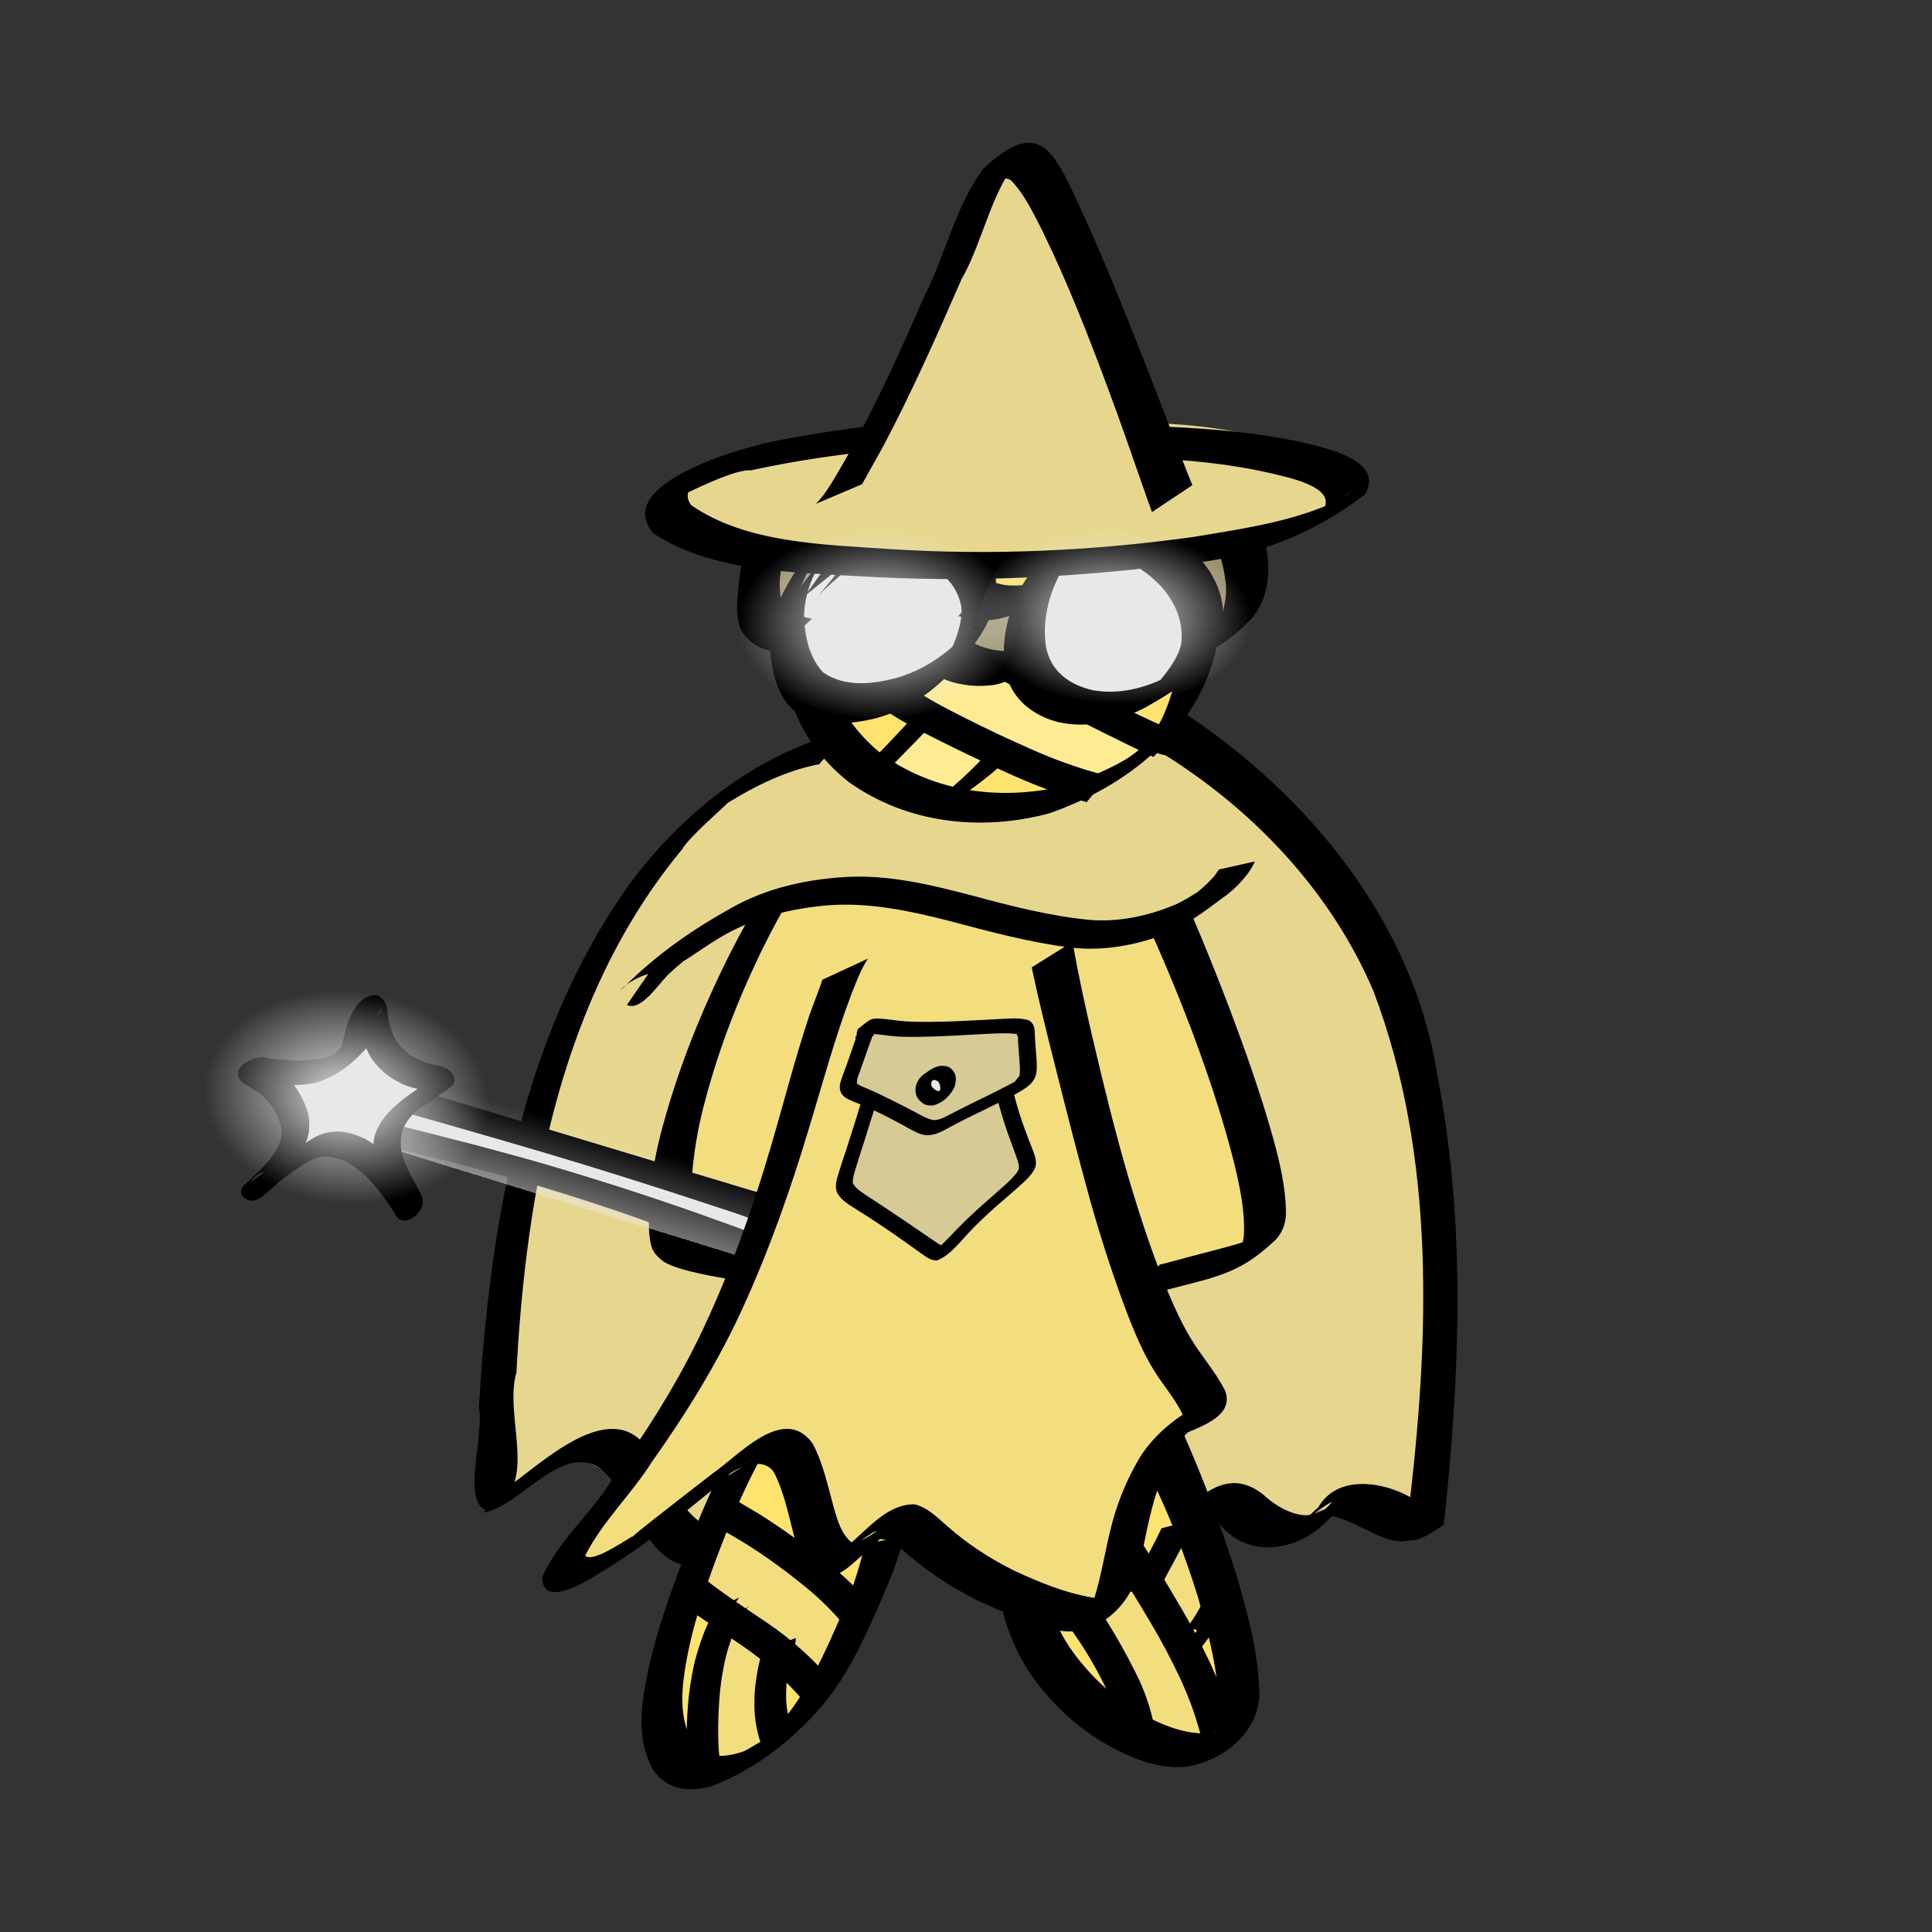 <?xml version="1.0" encoding="UTF-8" standalone="no"?>
<!-- Created with Inkscape (http://www.inkscape.org/) -->
<svg
   xmlns:dc="http://purl.org/dc/elements/1.1/"
   xmlns:cc="http://web.resource.org/cc/"
   xmlns:rdf="http://www.w3.org/1999/02/22-rdf-syntax-ns#"
   xmlns:svg="http://www.w3.org/2000/svg"
   xmlns="http://www.w3.org/2000/svg"
   xmlns:xlink="http://www.w3.org/1999/xlink"
   xmlns:sodipodi="http://inkscape.sourceforge.net/DTD/sodipodi-0.dtd"
   xmlns:inkscape="http://www.inkscape.org/namespaces/inkscape"
   width="1000"
   height="1000"
   id="svg2"
   sodipodi:version="0.32"
   inkscape:version="0.43"
   version="1.0"
   sodipodi:docbase="/home/kkowal/tale/art/monster"
   sodipodi:docname="sand-witch.svg">
  <rect width="100%" height="100%" fill="#333333" stroke="none"/>
  <defs
     id="defs4">
    <linearGradient
       id="linearGradient9615">
      <stop
         id="stop9617"
         offset="0"
         style="stop-color:#e8e8e8;stop-opacity:0;" />
      <stop
         style="stop-color:#e8e8e8;stop-opacity:0.498;"
         offset="0"
         id="stop9621" />
      <stop
         id="stop9619"
         offset="1"
         style="stop-color:#e8e8e8;stop-opacity:0;" />
    </linearGradient>
    <linearGradient
       id="linearGradient9355">
      <stop
         style="stop-color:#e8e8e8;stop-opacity:1;"
         offset="0"
         id="stop9357" />
      <stop
         style="stop-color:#e8e8e8;stop-opacity:0;"
         offset="1"
         id="stop9359" />
    </linearGradient>
    <linearGradient
       inkscape:collect="always"
       id="linearGradient9222">
      <stop
         style="stop-color:#e8e8e8;stop-opacity:1;"
         offset="0"
         id="stop9224" />
      <stop
         style="stop-color:#e8e8e8;stop-opacity:0;"
         offset="1"
         id="stop9226" />
    </linearGradient>
    <radialGradient
       inkscape:collect="always"
       xlink:href="#linearGradient9222"
       id="radialGradient9228"
       cx="576.007"
       cy="319.128"
       fx="576.007"
       fy="319.128"
       r="48.108"
       gradientTransform="matrix(1,0,0,0.962,0,11.978)"
       gradientUnits="userSpaceOnUse" />
    <radialGradient
       inkscape:collect="always"
       xlink:href="#linearGradient9222"
       id="radialGradient9230"
       cx="454.747"
       cy="322.562"
       fx="454.747"
       fy="322.562"
       r="50.818"
       gradientTransform="matrix(1,0,0,0.868,0,42.535)"
       gradientUnits="userSpaceOnUse" />
    <radialGradient
       inkscape:collect="always"
       xlink:href="#linearGradient9222"
       id="radialGradient9237"
       gradientUnits="userSpaceOnUse"
       gradientTransform="matrix(1,0,0,0.962,0,11.978)"
       cx="576.007"
       cy="319.128"
       fx="576.007"
       fy="319.128"
       r="48.108" />
    <radialGradient
       inkscape:collect="always"
       xlink:href="#linearGradient9222"
       id="radialGradient9241"
       gradientUnits="userSpaceOnUse"
       gradientTransform="matrix(1,0,0,0.962,0,11.978)"
       cx="576.007"
       cy="319.128"
       fx="576.007"
       fy="319.128"
       r="48.108" />
    <radialGradient
       inkscape:collect="always"
       xlink:href="#linearGradient9222"
       id="radialGradient9245"
       gradientUnits="userSpaceOnUse"
       gradientTransform="matrix(1,0,0,0.962,0,11.978)"
       cx="576.007"
       cy="319.128"
       fx="576.007"
       fy="319.128"
       r="48.108" />
    <radialGradient
       inkscape:collect="always"
       xlink:href="#linearGradient9222"
       id="radialGradient9249"
       gradientUnits="userSpaceOnUse"
       gradientTransform="matrix(1,0,0,0.962,0,11.978)"
       cx="576.007"
       cy="319.128"
       fx="576.007"
       fy="319.128"
       r="48.108" />
    <radialGradient
       inkscape:collect="always"
       xlink:href="#linearGradient9222"
       id="radialGradient9253"
       gradientUnits="userSpaceOnUse"
       gradientTransform="matrix(1,0,0,0.962,0,11.978)"
       cx="576.007"
       cy="319.128"
       fx="576.007"
       fy="319.128"
       r="48.108" />
    <radialGradient
       inkscape:collect="always"
       xlink:href="#linearGradient9222"
       id="radialGradient9257"
       gradientUnits="userSpaceOnUse"
       gradientTransform="matrix(1,0,0,0.962,0,11.978)"
       cx="576.007"
       cy="319.128"
       fx="576.007"
       fy="319.128"
       r="48.108" />
    <radialGradient
       inkscape:collect="always"
       xlink:href="#linearGradient9222"
       id="radialGradient9261"
       gradientUnits="userSpaceOnUse"
       gradientTransform="matrix(1,0,0,0.962,0,11.978)"
       cx="576.007"
       cy="319.128"
       fx="576.007"
       fy="319.128"
       r="48.108" />
    <radialGradient
       inkscape:collect="always"
       xlink:href="#linearGradient9222"
       id="radialGradient9265"
       gradientUnits="userSpaceOnUse"
       gradientTransform="matrix(1,0,0,0.962,0,11.978)"
       cx="576.007"
       cy="319.128"
       fx="576.007"
       fy="319.128"
       r="48.108" />
    <radialGradient
       inkscape:collect="always"
       xlink:href="#linearGradient9222"
       id="radialGradient9269"
       gradientUnits="userSpaceOnUse"
       gradientTransform="matrix(1,0,0,0.962,0,11.978)"
       cx="576.007"
       cy="319.128"
       fx="576.007"
       fy="319.128"
       r="48.108" />
    <radialGradient
       inkscape:collect="always"
       xlink:href="#linearGradient9222"
       id="radialGradient9273"
       gradientUnits="userSpaceOnUse"
       gradientTransform="matrix(1,0,0,0.868,0,42.535)"
       cx="454.747"
       cy="322.562"
       fx="454.747"
       fy="322.562"
       r="50.818" />
    <radialGradient
       inkscape:collect="always"
       xlink:href="#linearGradient9222"
       id="radialGradient9277"
       gradientUnits="userSpaceOnUse"
       gradientTransform="matrix(1,0,0,0.868,0,42.535)"
       cx="454.747"
       cy="322.562"
       fx="454.747"
       fy="322.562"
       r="50.818" />
    <radialGradient
       inkscape:collect="always"
       xlink:href="#linearGradient9222"
       id="radialGradient9281"
       gradientUnits="userSpaceOnUse"
       gradientTransform="matrix(1,0,0,0.868,0,42.535)"
       cx="454.747"
       cy="322.562"
       fx="454.747"
       fy="322.562"
       r="50.818" />
    <radialGradient
       inkscape:collect="always"
       xlink:href="#linearGradient9222"
       id="radialGradient9285"
       gradientUnits="userSpaceOnUse"
       gradientTransform="matrix(1,0,0,0.868,0,42.535)"
       cx="454.747"
       cy="322.562"
       fx="454.747"
       fy="322.562"
       r="50.818" />
    <radialGradient
       inkscape:collect="always"
       xlink:href="#linearGradient9222"
       id="radialGradient9289"
       gradientUnits="userSpaceOnUse"
       gradientTransform="matrix(1,0,0,0.868,0,42.535)"
       cx="454.747"
       cy="322.562"
       fx="454.747"
       fy="322.562"
       r="50.818" />
    <radialGradient
       inkscape:collect="always"
       xlink:href="#linearGradient9222"
       id="radialGradient9293"
       gradientUnits="userSpaceOnUse"
       gradientTransform="matrix(1,0,0,0.868,0,42.535)"
       cx="454.747"
       cy="322.562"
       fx="454.747"
       fy="322.562"
       r="50.818" />
    <radialGradient
       inkscape:collect="always"
       xlink:href="#linearGradient9222"
       id="radialGradient9297"
       gradientUnits="userSpaceOnUse"
       gradientTransform="matrix(1,0,0,0.868,0,42.535)"
       cx="454.747"
       cy="322.562"
       fx="454.747"
       fy="322.562"
       r="50.818" />
    <radialGradient
       inkscape:collect="always"
       xlink:href="#linearGradient9222"
       id="radialGradient9301"
       gradientUnits="userSpaceOnUse"
       gradientTransform="matrix(1,0,0,0.868,0,42.535)"
       cx="454.747"
       cy="322.562"
       fx="454.747"
       fy="322.562"
       r="50.818" />
    <radialGradient
       inkscape:collect="always"
       xlink:href="#linearGradient9222"
       id="radialGradient9305"
       gradientUnits="userSpaceOnUse"
       gradientTransform="matrix(1,0,0,0.868,0,42.535)"
       cx="454.747"
       cy="322.562"
       fx="454.747"
       fy="322.562"
       r="50.818" />
    <radialGradient
       inkscape:collect="always"
       xlink:href="#linearGradient9222"
       id="radialGradient9309"
       gradientUnits="userSpaceOnUse"
       gradientTransform="matrix(1,0,0,0.868,0,42.535)"
       cx="454.747"
       cy="322.562"
       fx="454.747"
       fy="322.562"
       r="50.818" />
    <radialGradient
       inkscape:collect="always"
       xlink:href="#linearGradient9222"
       id="radialGradient9313"
       gradientUnits="userSpaceOnUse"
       gradientTransform="matrix(1,0,0,0.868,0,42.535)"
       cx="454.747"
       cy="322.562"
       fx="454.747"
       fy="322.562"
       r="50.818" />
    <radialGradient
       inkscape:collect="always"
       xlink:href="#linearGradient9222"
       id="radialGradient9323"
       gradientUnits="userSpaceOnUse"
       gradientTransform="matrix(1.433,-4.662517e-3,3.922878e-3,1.205,-198.056,-64.154)"
       cx="454.747"
       cy="322.562"
       fx="454.747"
       fy="322.562"
       r="50.818" />
    <radialGradient
       inkscape:collect="always"
       xlink:href="#linearGradient9222"
       id="radialGradient9325"
       gradientUnits="userSpaceOnUse"
       gradientTransform="matrix(1.445,6.645597e-2,-5.982498e-2,1.301,-237.475,-134.4)"
       cx="576.007"
       cy="319.128"
       fx="576.007"
       fy="319.128"
       r="48.108" />
    <radialGradient
       inkscape:collect="always"
       xlink:href="#linearGradient9355"
       id="radialGradient9361"
       cx="179.663"
       cy="567.764"
       fx="179.663"
       fy="567.764"
       r="39.673"
       gradientTransform="matrix(1,0,0,0.961,0,22.201)"
       gradientUnits="userSpaceOnUse" />
    <radialGradient
       inkscape:collect="always"
       xlink:href="#linearGradient9355"
       id="radialGradient9365"
       gradientUnits="userSpaceOnUse"
       gradientTransform="matrix(1,0,0,0.961,0,22.201)"
       cx="179.663"
       cy="567.764"
       fx="179.663"
       fy="567.764"
       r="39.673" />
    <radialGradient
       inkscape:collect="always"
       xlink:href="#linearGradient9355"
       id="radialGradient9369"
       gradientUnits="userSpaceOnUse"
       gradientTransform="matrix(1,0,0,0.961,0,22.201)"
       cx="179.663"
       cy="567.764"
       fx="179.663"
       fy="567.764"
       r="39.673" />
    <radialGradient
       inkscape:collect="always"
       xlink:href="#linearGradient9355"
       id="radialGradient9373"
       gradientUnits="userSpaceOnUse"
       gradientTransform="matrix(1,0,0,0.961,0,22.201)"
       cx="179.663"
       cy="567.764"
       fx="179.663"
       fy="567.764"
       r="39.673" />
    <radialGradient
       inkscape:collect="always"
       xlink:href="#linearGradient9355"
       id="radialGradient9377"
       gradientUnits="userSpaceOnUse"
       gradientTransform="matrix(1,0,0,0.961,0,22.201)"
       cx="179.663"
       cy="567.764"
       fx="179.663"
       fy="567.764"
       r="39.673" />
    <radialGradient
       inkscape:collect="always"
       xlink:href="#linearGradient9355"
       id="radialGradient9381"
       gradientUnits="userSpaceOnUse"
       gradientTransform="matrix(1,0,0,0.961,0,22.201)"
       cx="179.663"
       cy="567.764"
       fx="179.663"
       fy="567.764"
       r="39.673" />
    <radialGradient
       inkscape:collect="always"
       xlink:href="#linearGradient9355"
       id="radialGradient9385"
       gradientUnits="userSpaceOnUse"
       gradientTransform="matrix(1,0,0,0.961,0,22.201)"
       cx="179.663"
       cy="567.764"
       fx="179.663"
       fy="567.764"
       r="39.673" />
    <radialGradient
       inkscape:collect="always"
       xlink:href="#linearGradient9355"
       id="radialGradient9389"
       gradientUnits="userSpaceOnUse"
       gradientTransform="matrix(1,0,0,0.961,0,22.201)"
       cx="179.663"
       cy="567.764"
       fx="179.663"
       fy="567.764"
       r="39.673" />
    <radialGradient
       inkscape:collect="always"
       xlink:href="#linearGradient9355"
       id="radialGradient9393"
       gradientUnits="userSpaceOnUse"
       gradientTransform="matrix(1,0,0,0.961,0,22.201)"
       cx="179.663"
       cy="567.764"
       fx="179.663"
       fy="567.764"
       r="39.673" />
    <radialGradient
       inkscape:collect="always"
       xlink:href="#linearGradient9355"
       id="radialGradient9397"
       gradientUnits="userSpaceOnUse"
       gradientTransform="matrix(1,0,0,0.961,0,22.201)"
       cx="179.663"
       cy="567.764"
       fx="179.663"
       fy="567.764"
       r="39.673" />
    <radialGradient
       inkscape:collect="always"
       xlink:href="#linearGradient9355"
       id="radialGradient9401"
       gradientUnits="userSpaceOnUse"
       gradientTransform="matrix(1,0,0,0.961,0,22.201)"
       cx="179.663"
       cy="567.764"
       fx="179.663"
       fy="567.764"
       r="39.673" />
    <radialGradient
       inkscape:collect="always"
       xlink:href="#linearGradient9355"
       id="radialGradient9405"
       gradientUnits="userSpaceOnUse"
       gradientTransform="matrix(1,0,0,0.961,0,22.201)"
       cx="179.663"
       cy="567.764"
       fx="179.663"
       fy="567.764"
       r="39.673" />
    <radialGradient
       inkscape:collect="always"
       xlink:href="#linearGradient9355"
       id="radialGradient9408"
       gradientUnits="userSpaceOnUse"
       gradientTransform="matrix(1,0,0,0.961,0,22.201)"
       cx="179.663"
       cy="567.764"
       fx="179.663"
       fy="567.764"
       r="39.673" />
    <radialGradient
       inkscape:collect="always"
       xlink:href="#linearGradient9355"
       id="radialGradient9411"
       gradientUnits="userSpaceOnUse"
       gradientTransform="matrix(1,0,0,0.961,0,22.201)"
       cx="179.663"
       cy="567.764"
       fx="179.663"
       fy="567.764"
       r="39.673" />
    <radialGradient
       inkscape:collect="always"
       xlink:href="#linearGradient9355"
       id="radialGradient9414"
       gradientUnits="userSpaceOnUse"
       gradientTransform="matrix(1,0,0,0.961,0,22.201)"
       cx="179.663"
       cy="567.764"
       fx="179.663"
       fy="567.764"
       r="39.673" />
    <radialGradient
       inkscape:collect="always"
       xlink:href="#linearGradient9355"
       id="radialGradient9417"
       gradientUnits="userSpaceOnUse"
       gradientTransform="matrix(1.774,1.130581e-2,-9.742711e-3,1.529,-133.554,-302.301)"
       cx="179.663"
       cy="567.764"
       fx="179.663"
       fy="567.764"
       r="39.673" />
    <radialGradient
       inkscape:collect="always"
       xlink:href="#linearGradient9222"
       id="radialGradient9419"
       gradientUnits="userSpaceOnUse"
       gradientTransform="matrix(1.433,-4.662517e-3,3.922878e-3,1.205,-198.056,-64.154)"
       cx="454.747"
       cy="322.562"
       fx="454.747"
       fy="322.562"
       r="50.818" />
    <radialGradient
       inkscape:collect="always"
       xlink:href="#linearGradient9222"
       id="radialGradient9423"
       gradientUnits="userSpaceOnUse"
       gradientTransform="matrix(1.433,-4.662517e-3,3.922878e-3,1.205,-198.056,-64.154)"
       cx="454.747"
       cy="322.562"
       fx="454.747"
       fy="322.562"
       r="50.818" />
    <radialGradient
       inkscape:collect="always"
       xlink:href="#linearGradient9222"
       id="radialGradient9425"
       gradientUnits="userSpaceOnUse"
       gradientTransform="matrix(1.445,6.645597e-2,-5.982498e-2,1.301,-237.475,-134.4)"
       cx="576.007"
       cy="319.128"
       fx="576.007"
       fy="319.128"
       r="48.108" />
    <radialGradient
       inkscape:collect="always"
       xlink:href="#linearGradient9222"
       id="radialGradient9429"
       gradientUnits="userSpaceOnUse"
       gradientTransform="matrix(1.445,6.645597e-2,-5.982498e-2,1.301,-237.475,-134.4)"
       cx="576.007"
       cy="319.128"
       fx="576.007"
       fy="319.128"
       r="48.108" />
    <radialGradient
       inkscape:collect="always"
       xlink:href="#linearGradient9222"
       id="radialGradient9433"
       gradientUnits="userSpaceOnUse"
       gradientTransform="matrix(1.445,6.645597e-2,-5.982498e-2,1.301,-237.475,-134.4)"
       cx="576.007"
       cy="319.128"
       fx="576.007"
       fy="319.128"
       r="48.108" />
    <radialGradient
       inkscape:collect="always"
       xlink:href="#linearGradient9222"
       id="radialGradient9437"
       gradientUnits="userSpaceOnUse"
       gradientTransform="matrix(1.433,-4.662517e-3,3.922878e-3,1.205,-198.056,-64.154)"
       cx="454.747"
       cy="322.562"
       fx="454.747"
       fy="322.562"
       r="50.818" />
    <radialGradient
       inkscape:collect="always"
       xlink:href="#linearGradient9222"
       id="radialGradient9441"
       gradientUnits="userSpaceOnUse"
       gradientTransform="matrix(1.433,-4.662517e-3,3.922878e-3,1.205,-198.056,-64.154)"
       cx="454.747"
       cy="322.562"
       fx="454.747"
       fy="322.562"
       r="50.818" />
    <radialGradient
       inkscape:collect="always"
       xlink:href="#linearGradient9222"
       id="radialGradient9445"
       gradientUnits="userSpaceOnUse"
       gradientTransform="matrix(1.445,6.645597e-2,-5.982498e-2,1.301,-237.475,-134.4)"
       cx="576.007"
       cy="319.128"
       fx="576.007"
       fy="319.128"
       r="48.108" />
    <radialGradient
       inkscape:collect="always"
       xlink:href="#linearGradient9355"
       id="radialGradient9585"
       gradientUnits="userSpaceOnUse"
       gradientTransform="matrix(1.774,1.130581e-2,-9.742711e-3,1.529,-133.554,-302.301)"
       cx="179.663"
       cy="567.764"
       fx="179.663"
       fy="567.764"
       r="39.673" />
    <radialGradient
       inkscape:collect="always"
       xlink:href="#linearGradient9355"
       id="radialGradient9588"
       gradientUnits="userSpaceOnUse"
       gradientTransform="matrix(1.859,0.183,-0.136,1.385,-77.457,-251.396)"
       cx="179.663"
       cy="567.764"
       fx="179.663"
       fy="567.764"
       r="39.673" />
    <linearGradient
       inkscape:collect="always"
       xlink:href="#linearGradient9615"
       id="linearGradient9613"
       x1="293.209"
       y1="622.569"
       x2="304.898"
       y2="584.688"
       gradientUnits="userSpaceOnUse" />
    <radialGradient
       inkscape:collect="always"
       xlink:href="#linearGradient9222"
       id="radialGradient9623"
       gradientUnits="userSpaceOnUse"
       gradientTransform="matrix(1.433,-1.329173e-3,9.096811e-4,0.981,-197.087,6.871)"
       cx="454.747"
       cy="322.562"
       fx="454.747"
       fy="322.562"
       r="50.818" />
    <radialGradient
       inkscape:collect="always"
       xlink:href="#linearGradient9222"
       id="radialGradient9625"
       gradientUnits="userSpaceOnUse"
       gradientTransform="matrix(1.491,6.597486e-2,-4.175831e-2,0.944,-269.698,-20.113)"
       cx="576.007"
       cy="319.128"
       fx="576.007"
       fy="319.128"
       r="48.108" />
  </defs>
  <sodipodi:namedview
     id="base"
     pagecolor="#ffffff"
     bordercolor="#666666"
     borderopacity="1.0"
     inkscape:pageopacity="0.0"
     inkscape:pageshadow="2"
     inkscape:zoom="0.49497475"
     inkscape:cx="885.2843"
     inkscape:cy="375.71143"
     inkscape:document-units="px"
     inkscape:current-layer="layer1"
     inkscape:window-width="1680"
     inkscape:window-height="975"
     inkscape:window-x="0"
     inkscape:window-y="25" />
  <g
     inkscape:label="Layer 1"
     inkscape:groupmode="layer"
     id="layer1">
    <path
       style="color:#000000;fill:#e7d78e;fill-opacity:1;fill-rule:nonzero;stroke:none;stroke-width:1px;stroke-linecap:butt;stroke-linejoin:miter;marker:none;marker-start:none;marker-mid:none;marker-end:none;stroke-miterlimit:4;stroke-dasharray:none;stroke-dashoffset:0;stroke-opacity:1;visibility:visible;display:inline;overflow:visible"
       d="M 438.305,383.932 C 400.634,396.846 355.773,410.492 339.045,450.712 C 309.555,501.488 277.154,553.978 273.089,614.108 C 265.317,657.389 253.768,700.593 256.314,744.937 C 250.573,762.349 262.185,779.858 278.777,761.292 C 303.507,742.243 326.92,773.224 339.482,790.572 C 365.947,807.284 397.077,791.03 413.751,768.521 C 432.459,748.719 448.096,726.114 468.194,707.612 C 492.63,725.751 530.97,711.325 550.629,737.906 C 568.608,755.517 557.075,787.003 576.395,803.404 C 601.651,812.327 613.723,763.962 641.581,781.181 C 664.211,804.398 694.995,763.208 719.714,782.491 C 751.89,772.937 738.625,732.172 743.453,707.351 C 749.365,630.996 744.68,549.558 703.206,482.817 C 674.21,432.829 630.365,387.688 572.551,373.642 C 528.365,363.358 479.909,364.4 438.305,383.932 z "
       id="path5953"
       sodipodi:nodetypes="cccccccccccccccc" />
    <path
       style="color:#000000;fill:#000000;fill-opacity:1;fill-rule:nonzero;stroke:none;stroke-width:1px;stroke-linecap:butt;stroke-linejoin:miter;marker:none;marker-start:none;marker-mid:none;marker-end:none;stroke-miterlimit:4;stroke-dasharray:none;stroke-dashoffset:0;stroke-opacity:1;visibility:visible;display:inline;overflow:visible"
       d="M 424.181,395.499 C 405.219,399.131 387.642,408.388 371.559,418.806 C 391.442,403.82 357.018,431.868 353.164,439.505 C 290.675,514.654 272.344,615.371 267.301,710.329 C 260.447,734.142 280.494,770.881 252.184,781.927 C 238.62,777.585 250.737,743.715 247.894,728.429 C 253.351,634.862 269.772,537.128 324.873,458.941 C 352.318,421.234 391.763,389.802 437.49,378.523 C 445.58,378.834 425.912,391.661 424.181,395.499 z "
       id="path5880" />
    <path
       style="color:#000000;fill:#000000;fill-opacity:1;fill-rule:nonzero;stroke:none;stroke-width:1px;stroke-linecap:butt;stroke-linejoin:miter;marker:none;marker-start:none;marker-mid:none;marker-end:none;stroke-miterlimit:4;stroke-dasharray:none;stroke-dashoffset:0;stroke-opacity:1;visibility:visible;display:inline;overflow:visible"
       d="M 613.106,369.118 C 677.792,412.038 731.629,477.691 743.872,556.107 C 758.924,632.834 755.699,711.74 747.335,789.053 C 735.999,797.532 721.106,804.569 728.974,783.209 C 739.79,693.439 743.492,598.901 710.885,512.973 C 689.206,462.086 649.691,420.062 603.134,390.855 C 584.638,387.983 610.543,375.177 613.106,369.118 z "
       id="path5882" />
    <path
       style="color:#000000;fill:#000000;fill-opacity:1;fill-rule:nonzero;stroke:none;stroke-width:1px;stroke-linecap:butt;stroke-linejoin:miter;marker:none;marker-start:none;marker-mid:none;marker-end:none;stroke-miterlimit:4;stroke-dasharray:none;stroke-dashoffset:0;stroke-opacity:1;visibility:visible;display:inline;overflow:visible"
       d="M 265.785,767.563 C 285.328,753.079 320.682,720.54 338.261,754.686 C 348.344,773.076 366.76,807.342 390.846,786.45 C 380.7,794.226 369.532,801.021 385.133,787.896 C 414.69,757.387 436.414,717.913 474.387,696.56 C 498.63,692.125 513.22,731.593 539.04,710.702 C 567.88,714.839 567.699,751.544 575.005,773.664 C 577.705,785.54 581.676,812.65 593.513,804.583 C 583.204,811.731 579.246,815.468 591.221,804.846 C 608.58,790.815 627.997,753.488 653.58,773.362 C 663.096,782.305 679.756,790.728 689.515,777.206 C 680.133,782.568 668.368,793.237 682.476,779.992 C 695.848,756.782 735.698,772.399 741.841,786.034 C 727.101,812.057 707.789,787.264 686.456,783.939 C 699.818,774.778 701.783,776.59 688.484,785.581 C 672.368,803.687 644.031,807.952 629.418,786.326 C 602.471,786.361 645.81,766.79 626.847,783.183 C 608.287,797.024 593.414,821.174 568.979,823.519 C 549.345,801.716 555.124,764.694 539.779,738.761 C 526.172,716.278 487.987,751.699 479.19,717.878 C 469.713,712.346 448.519,718.37 469.201,707.682 C 432.059,739.819 410.768,789.925 364.266,810.766 C 337.098,813.928 330.199,782.59 316.444,765.981 C 295.392,739.048 271.445,779.39 250.201,782.953 C 255.396,777.823 260.59,772.693 265.785,767.563 z "
       id="path5884" />
    <path
       style="color:#000000;fill:#f2de7e;fill-opacity:1;fill-rule:nonzero;stroke:none;stroke-width:1px;stroke-linecap:butt;stroke-linejoin:miter;marker:none;marker-start:none;marker-mid:none;marker-end:none;stroke-miterlimit:4;stroke-dasharray:none;stroke-dashoffset:0;stroke-opacity:1;visibility:visible;display:inline;overflow:visible"
       d="M 452.912,405.03 C 421.348,427.752 405.349,464.466 385.855,496.81 C 370.002,527.692 352.499,559.33 350.321,594.722 C 349.418,607.625 346.725,620.955 349.099,633.72 C 356.395,653.498 379.633,658.758 398.388,660.226 C 418.482,662.451 438.66,664.831 458.25,669.834 C 505.642,673.887 552.815,665.186 599.725,659.775 C 618.318,656.229 639.373,652.439 652.484,637.712 C 662.055,618.782 647.214,599.79 645.536,580.848 C 642.597,561.055 638.215,540.65 625.857,524.399 C 605.454,485.372 594.168,440.594 563.379,407.754 C 536.378,384.746 496.626,388.886 466.229,402.368 C 461.888,403.666 457.441,404.698 452.912,405.03 z "
       id="path5926" />
    <path
       sodipodi:nodetypes="ccccsccccscccccccccccccc"
       style="color:#000000;fill:#000000;fill-opacity:1;fill-rule:nonzero;stroke:none;stroke-width:1px;stroke-linecap:butt;stroke-linejoin:miter;marker:none;marker-start:none;marker-mid:none;marker-end:none;stroke-miterlimit:4;stroke-dasharray:none;stroke-dashoffset:0;stroke-opacity:1;visibility:visible;display:inline;overflow:visible"
       id="path5892"
       d="M 457.579,404.724 C 444.499,415.65 433.576,428.881 423.496,442.553 C 407.766,464.278 395.374,488.184 384.731,512.744 C 376.431,532.093 369.489,552.017 364.251,572.411 C 361.58,582.641 359.735,593.053 358.628,603.561 C 358.057,608.964 357.904,614.394 357.886,619.822 C 357.841,623.626 358.063,627.408 358.686,631.152 C 359.366,634.023 361.257,635.335 363.564,636.855 C 367.6,638.793 371.952,639.92 376.273,641.019 C 382.544,642.555 388.906,643.664 395.275,644.7 C 399.838,645.443 404.428,645.998 409.014,646.568 L 390.627,663.999 C 386.028,663.383 381.43,662.753 376.857,661.967 C 370.383,660.878 363.915,659.723 357.545,658.118 C 352.859,656.905 348.096,655.65 343.856,653.25 C 340.824,651.038 338.259,648.717 337.113,644.985 C 336.1,640.951 335.83,636.837 335.858,632.675 C 335.872,627.068 336.009,621.458 336.654,615.882 C 337.895,605.033 339.904,594.292 342.804,583.756 C 348.394,563.02 355.603,542.751 364.097,523.027 C 374.76,498.439 386.868,474.378 402.139,452.292 C 411.729,438.69 422.155,425.56 434.398,414.234 C 442.428,407.141 453.893,391.516 462.966,394.274 C 462.966,394.274 474.013,391.586 457.579,404.724 z " />
    <path
       style="color:#000000;fill:#000000;fill-opacity:1;fill-rule:nonzero;stroke:none;stroke-width:1px;stroke-linecap:butt;stroke-linejoin:miter;marker:none;marker-start:none;marker-mid:none;marker-end:none;stroke-miterlimit:4;stroke-dasharray:none;stroke-dashoffset:0;stroke-opacity:1;visibility:visible;display:inline;overflow:visible"
       id="path5894"
       d="M 581.808,397.687 C 581.467,399.001 584.133,404.127 585.151,406.276 C 592.222,420.568 599.343,434.832 606.045,449.303 C 617.138,473.208 627.109,497.606 636.482,522.231 C 644.878,544.536 652.858,567.029 659.231,590.005 C 662.468,601.932 665.297,614.062 665.625,626.457 C 665.803,632.372 664.226,637.369 660.306,641.716 C 648.706,652.511 640.432,657.288 627.195,661.399 C 622.642,662.808 618.021,663.976 613.405,665.154 C 608.527,666.368 603.678,667.695 598.829,669.018 C 594.581,670.189 590.341,671.383 586.056,672.413 C 584.937,672.681 583.802,672.876 582.673,673.098 L 600.277,654.553 C 601.365,654.297 602.458,654.061 603.538,653.772 C 607.755,652.656 611.962,651.498 616.176,650.368 C 621.036,649.07 625.903,647.8 630.776,646.552 C 635.353,645.348 639.921,644.099 644.42,642.625 C 655.069,638.889 673.469,626.494 636.618,651.205 C 641.136,648.245 643.603,644.643 643.834,639.028 C 644.416,626.814 641.818,614.751 639.031,602.922 C 633.284,579.81 625.696,557.197 617.414,534.881 C 608.151,510.365 597.955,486.205 586.532,462.612 C 579.625,448.358 572.31,434.307 564.502,420.525 C 562.711,417.314 560.878,414.12 559.351,410.778 L 581.808,397.687 z " />
    <path
       style="color:#000000;fill:#fee46e;fill-opacity:1;fill-rule:nonzero;stroke:none;stroke-width:1px;stroke-linecap:butt;stroke-linejoin:miter;marker:none;marker-start:none;marker-mid:none;marker-end:none;stroke-miterlimit:4;stroke-dasharray:none;stroke-dashoffset:0;stroke-opacity:1;visibility:visible;display:inline;overflow:visible"
       d="M 391.238,736.933 C 390.912,740.632 386.388,747.446 383.935,752.352 C 381.177,757.868 380.937,763.111 377.443,767.77 C 375.323,770.597 373.385,777.992 373.385,781.566 C 373.385,788.346 367.569,795.001 363.648,800.23 C 358.938,806.509 357.023,815.5 355.533,822.952 C 354.182,829.704 351.926,836.657 349.041,842.428 C 346.73,847.05 345.334,851.572 344.172,856.223 C 343.088,860.56 343.625,865.714 342.549,870.019 C 341.534,874.079 341.737,878.514 341.737,883.003 C 341.737,887.204 340.926,890.763 340.926,895.175 C 340.926,899.844 341.737,902.405 341.737,906.536 C 341.737,910.457 344.778,914.447 346.606,916.274 C 349.969,919.637 349.957,921.143 355.533,921.143 C 360.054,921.143 363.58,920.349 366.894,919.52 C 369.715,918.815 373.125,916.535 375.009,914.651 C 377.093,912.566 384.106,910.914 386.369,909.782 C 390.021,907.957 394.436,905.749 397.73,904.102 C 401.701,902.116 404.537,900.699 407.468,899.233 C 410.279,897.827 412.553,893.932 413.96,891.118 C 416.16,886.718 417.538,883.964 419.641,879.757 C 421.481,876.077 423.571,872.707 425.321,869.207 C 427.325,865.2 429.446,864.204 431.813,859.469 C 433.946,855.204 435.252,851.368 438.305,847.297 C 441.275,843.337 443.503,838.525 445.609,834.313 C 448.701,828.128 450.94,822.453 454.535,816.46 C 457.611,811.333 461.219,806.766 462.65,801.042 C 464.224,794.747 464.273,788.97 464.273,782.377 C 464.273,771.671 465.085,760.732 465.085,749.917 C 465.085,745.688 457.134,738.073 455.347,734.499 C 453.803,731.41 448.298,728.945 446.42,728.007 C 442.259,725.926 438.125,724.31 433.436,723.138 C 426.324,721.36 420.755,721.236 413.149,723.138 C 412.067,723.408 410.985,723.679 409.903,723.949 C 406.164,724.884 402.962,727.735 399.353,730.441 C 395.992,732.962 395.348,733.851 391.238,736.933 z "
       id="path5994" />
    <path
       style="opacity:1;color:#000000;fill:#f2de7e;fill-opacity:1;fill-rule:nonzero;stroke:none;stroke-width:1px;stroke-linecap:butt;stroke-linejoin:miter;marker:none;marker-start:none;marker-mid:none;marker-end:none;stroke-miterlimit:4;stroke-dasharray:none;stroke-dashoffset:0;stroke-opacity:1;visibility:visible;display:inline;overflow:visible"
       d="M 375.357,840 C 372.525,857.148 362.018,872.731 364.231,890.702 C 357.506,906.947 369.656,923.042 386.075,911.401 C 406.604,907.573 396.388,885.972 400.848,872.411 C 409.668,860.508 430.54,878.153 435.991,856.811 C 446.428,847.908 447.65,829.054 433.778,822.776 C 417.458,811.084 400.388,800.446 384.481,788.202 C 367.652,775.068 362.529,797.298 358.509,809.321 C 349.369,825.463 366.898,830.994 375.357,840 z "
       id="path9131" />
    <path
       style="color:#000000;fill:#000000;fill-opacity:1;fill-rule:nonzero;stroke:none;stroke-width:1px;stroke-linecap:butt;stroke-linejoin:miter;marker:none;marker-start:none;marker-mid:none;marker-end:none;stroke-miterlimit:4;stroke-dasharray:none;stroke-dashoffset:0;stroke-opacity:1;visibility:visible;display:inline;overflow:visible"
       id="path5986"
       d="M 395.165,749.87 C 395.357,752.876 393.01,756.003 391.62,758.694 C 383.503,774.18 376.893,790.395 370.742,806.744 C 363.595,825.962 357.256,845.582 354.271,865.917 C 352.473,878.215 352.245,890.795 358.491,901.831 C 365.071,910.806 375.457,909.738 384.947,906.487 C 384.621,907.01 405.281,894.562 404.199,895.337 C 371.137,919.007 395.779,900.916 403.187,892.738 C 412.6,882.229 419.623,869.958 425.792,857.347 C 430.967,846.59 435.753,835.646 440.087,824.523 C 442.977,817.15 445.18,809.541 447.069,801.859 C 447.268,801.054 447.442,800.244 447.629,799.436 L 469.981,787.445 C 469.929,787.673 469.473,789.747 469.41,789.949 C 467.461,797.85 465.203,805.681 462.273,813.281 C 457.884,824.543 453,835.601 447.846,846.534 C 441.694,859.465 434.708,872.07 425.389,883.028 C 410.074,900.915 390.344,916.093 368.326,924.547 C 356.89,927.692 345.402,926.591 338.159,916.245 C 331.449,904.291 331.059,890.946 333.166,877.568 C 336.219,856.912 342.622,836.989 349.769,817.422 C 355.675,801.302 361.883,785.278 369.103,769.695 C 369.862,768.061 371.529,762.894 372.705,762.962 L 395.165,749.87 z " />
    <path
       style="color:#000000;fill:#fee46e;fill-opacity:1;fill-rule:nonzero;stroke:none;stroke-width:1px;stroke-linecap:butt;stroke-linejoin:miter;marker:none;marker-start:none;marker-mid:none;marker-end:none;stroke-miterlimit:4;stroke-dasharray:none;stroke-dashoffset:0;stroke-opacity:1;visibility:visible;display:inline;overflow:visible"
       d="M 533.251,818.895 C 531.395,840.304 543.94,859.01 553.982,876.807 C 568.27,901.257 600.034,915.317 627.385,906.126 C 643.15,898.892 647.15,877.265 639.28,862.863 C 626.995,826.194 626.759,785.339 605.807,751.781 C 593.106,730.714 571.659,712.767 546.262,711.269 C 534.901,710.71 524.628,719.73 523.298,730.941 C 521.188,744.166 524.8,757.415 526.274,770.518 C 529.005,786.575 532.635,802.563 533.251,818.895 z "
       id="path6000" />
    <path
       style="opacity:1;color:#000000;fill:#f2de7e;fill-opacity:1;fill-rule:nonzero;stroke:none;stroke-width:1px;stroke-linecap:butt;stroke-linejoin:miter;marker:none;marker-start:none;marker-mid:none;marker-end:none;stroke-miterlimit:4;stroke-dasharray:none;stroke-dashoffset:0;stroke-opacity:1;visibility:visible;display:inline;overflow:visible"
       d="M 588.571,894.286 C 588.861,884.326 582.567,875.643 578.196,867.146 C 573.426,857.318 561.083,845.874 565.319,834.98 C 577.234,830.865 574.299,813.114 586.383,811.554 C 589.595,821.907 599.722,823.246 603.271,811.957 C 606.744,806.698 612.868,784.341 617.901,800.119 C 621.424,811.054 634.661,822.952 627.204,834.599 C 623.96,842.603 614.082,849.164 616.43,858.468 C 620.271,866.696 620.534,875.967 625.897,883.57 C 629.992,891.57 630.603,906.188 618.418,906.553 C 608.28,904.159 597.994,900.854 588.863,895.637 C 588.766,895.186 588.668,894.736 588.571,894.286 z "
       id="path9138" />
    <path
       style="color:#000000;fill:#000000;fill-opacity:1;fill-rule:nonzero;stroke:none;stroke-width:1px;stroke-linecap:butt;stroke-linejoin:miter;marker:none;marker-start:none;marker-mid:none;marker-end:none;stroke-miterlimit:4;stroke-dasharray:none;stroke-dashoffset:0;stroke-opacity:1;visibility:visible;display:inline;overflow:visible"
       id="path5992"
       d="M 612.135,740.948 C 614.01,745.539 616.037,750.081 617.951,754.661 C 625.973,773.924 633.179,793.525 639.429,813.435 C 645.363,833.321 650.993,853.631 651.823,874.482 C 652.864,895.787 633.366,912.072 612.664,914.591 C 597.838,915.484 583.851,909.328 571.285,902.061 C 557.763,894.095 546.206,883.304 536.629,870.931 C 529.359,861.577 524.301,850.882 520.586,839.697 C 519.997,837.91 519.563,836.079 519.081,834.262 L 540.282,820.835 C 540.681,822.599 541.027,824.377 541.546,826.113 C 544.804,836.986 549.456,847.383 556.362,856.472 C 565.501,868.541 576.702,878.961 589.88,886.51 C 601.951,893.233 615.668,899.003 629.76,896.737 C 640.482,893.707 650.103,884.425 620.987,906.174 C 617.45,908.816 639.054,887.832 630.887,886.761 C 631.049,866.096 625.575,845.829 619.898,826.128 C 613.761,806.439 606.442,787.108 597.534,768.497 C 595.418,764.146 593.298,759.761 590.711,755.667 L 612.135,740.948 z " />
    <path
       style="color:#000000;fill:#e8e8e8;fill-opacity:1;fill-rule:nonzero;stroke:none;stroke-width:1px;stroke-linecap:butt;stroke-linejoin:miter;marker:none;marker-start:none;marker-mid:none;marker-end:none;stroke-miterlimit:4;stroke-dasharray:none;stroke-dashoffset:0;stroke-opacity:1;visibility:visible;display:inline;overflow:visible"
       d="M 397.143,622.857 C 361.967,613.944 329.53,596.234 293.532,590.216 C 262.499,581.097 231.346,572.389 200.088,564.075 C 173.358,584.373 229.102,595.223 243.485,600.307 C 288.012,614.678 334.603,623.285 377.079,643.485 C 393.373,649.945 424.076,640.56 397.143,622.857 z "
       id="path9051" />
    <path
       style="color:#000000;fill:#000000;fill-opacity:1;fill-rule:nonzero;stroke:none;stroke-width:1px;stroke-linecap:butt;stroke-linejoin:miter;marker:none;marker-start:none;marker-mid:none;marker-end:none;stroke-miterlimit:4;stroke-dasharray:none;stroke-dashoffset:0;stroke-opacity:1;visibility:visible;display:inline;overflow:visible"
       id="path7947"
       d="M 390.446,631.595 C 383.383,628.609 375.834,626.375 368.523,623.944 C 340.058,614.497 311.449,605.492 282.711,596.912 C 255.239,588.797 227.704,580.895 200.129,573.14 C 194.818,571.654 197.433,572.386 192.284,570.944 L 201.756,559.818 C 206.825,561.353 204.249,560.573 209.484,562.155 C 236.762,570.413 264.046,578.655 291.356,586.811 C 320.267,595.484 349.141,604.277 378.068,612.897 C 384.068,614.666 394.965,618.355 399.531,618.405 L 390.446,631.595 z " />
    <path
       style="color:#000000;fill:#000000;fill-opacity:1;fill-rule:nonzero;stroke:none;stroke-width:1px;stroke-linecap:butt;stroke-linejoin:miter;marker:none;marker-start:none;marker-mid:none;marker-end:none;stroke-miterlimit:4;stroke-dasharray:none;stroke-dashoffset:0;stroke-opacity:1;visibility:visible;display:inline;overflow:visible"
       id="path7949"
       d="M 382.985,651.457 C 377.735,649.063 370.311,645.997 364.372,643.636 C 334.617,631.436 304.085,621.315 273.251,612.232 C 248.912,605.168 224.316,599.04 199.652,593.23 L 208.081,582.992 C 232.682,589.114 257.248,595.401 281.609,602.427 C 312.791,611.543 343.695,621.574 374.217,632.709 C 380.851,635.093 387.563,637.485 394.135,639.96 L 382.985,651.457 z " />
    <path
       style="color:#000000;fill:url(#linearGradient9613);fill-opacity:1.0;fill-rule:nonzero;stroke:none;stroke-width:1px;stroke-linecap:butt;stroke-linejoin:miter;marker:none;marker-start:none;marker-mid:none;marker-end:none;stroke-miterlimit:4;stroke-dasharray:none;stroke-dashoffset:0;stroke-opacity:1;visibility:visible;display:inline;overflow:visible"
       d="M 196.969,553.75 C 186.667,559.141 178.886,573.144 185.625,584 C 199.516,601.436 223.535,603.676 243.219,610.719 C 288.464,624.395 334.901,634.958 378.312,654.125 C 391.97,657.909 410.293,655.038 416.812,641 C 420.654,627.545 408.409,614.974 395.919,612.364 C 358.55,600.659 322.462,584.492 283.837,577.009 C 255.288,568.674 226.569,560.619 197.75,553.125 L 196.969,553.75 L 196.969,553.75 z "
       id="path9595" />
    <path
       style="color:#000000;fill:#e8e8e8;fill-opacity:1;fill-rule:nonzero;stroke:none;stroke-width:1px;stroke-linecap:butt;stroke-linejoin:miter;marker:none;marker-start:none;marker-mid:none;marker-end:none;stroke-miterlimit:4;stroke-dasharray:none;stroke-dashoffset:0;stroke-opacity:1;visibility:visible;display:inline;overflow:visible"
       d="M 192.5,529.643 C 196.574,540.217 203.876,549.415 214.591,553.537 C 223.848,559.369 217.883,568.001 210.94,572.167 C 204.392,579.852 202.124,590.833 204.668,600.556 C 201.759,614 189.464,598.07 183.112,595.605 C 173.839,590.271 163.458,593.669 155.115,598.891 C 149.592,602.233 137.627,604.95 144.059,594.869 C 150.277,586.398 149.304,574.579 142.943,566.43 C 134.628,557.451 145.565,548.413 154.843,552.893 C 164.273,555.492 177.598,555.519 182.078,544.953 C 186.151,540.666 185.024,529.553 192.5,529.643 z "
       id="path9059" />
    <path
       style="color:#000000;fill:#000000;fill-opacity:1;fill-rule:nonzero;stroke:none;stroke-width:1px;stroke-linecap:butt;stroke-linejoin:miter;marker:none;marker-start:none;marker-mid:none;marker-end:none;stroke-miterlimit:4;stroke-dasharray:none;stroke-dashoffset:0;stroke-opacity:1;visibility:visible;display:inline;overflow:visible"
       id="path7963"
       d="M 196.656,530.443 C 197.267,532.233 196.071,533.811 194.912,535.648 C 192.523,539.44 189.522,542.76 186.422,545.972 C 179.932,552.568 172.36,557.816 163.552,560.402 C 158.597,561.492 153.504,561.744 148.445,561.795 C 143.88,561.814 139.326,561.433 134.79,560.947 C 132.05,560.526 129.241,560.174 126.578,560.429 C 130.109,556.684 138.467,555.286 138.103,550.152 C 140.597,551.556 142.964,553.144 145.294,554.8 C 148.292,557.061 150.724,559.902 153.008,562.853 C 155.482,566.149 157.21,569.869 158.68,573.694 C 160.206,577.709 160.32,581.834 159.852,586.039 C 159.119,590.637 156.836,594.599 154.268,598.391 C 151.625,602.102 148.458,605.383 145.262,608.614 C 141.913,612.914 141.558,611.959 139.438,611.525 C 138.174,599.948 127.19,613.753 130.12,611.654 C 137.158,606.425 144.253,601.275 151.348,596.124 C 154.88,593.535 158.597,591.223 162.365,588.999 C 166.22,586.592 170.405,585.771 174.867,585.653 C 179.677,585.749 184.15,587.269 188.464,589.255 C 193.071,591.649 197.144,594.889 200.951,598.388 C 204.506,601.657 207.524,605.421 210.451,609.244 C 212.831,612.45 215.026,615.786 217.297,619.069 C 219.401,619.223 209.395,623.33 204.701,627.231 C 203.197,623.609 201.294,620.167 199.492,616.687 C 197.017,612.284 195.167,607.644 193.849,602.782 C 192.742,598.312 192.883,593.811 193.62,589.314 C 194.493,584.807 196.879,581.035 199.61,577.446 C 205.399,570.795 212.769,565.724 220.193,561.049 C 226.672,557.832 237.871,549.134 218.775,563.118 C 219.521,562.952 220.008,564.048 220.489,564.642 C 217.879,564.118 215.303,563.457 212.747,562.716 C 209.063,561.687 205.718,559.901 202.488,557.899 C 199.089,555.754 196.299,552.91 193.733,549.855 C 191.363,546.889 189.829,543.437 188.513,539.909 C 187.323,536.665 186.734,533.268 186.207,529.869 C 186.014,529.388 186.712,528.963 186.964,528.51 C 192.801,533.335 201.816,515.513 195.936,524.191 C 194.533,526.703 193.758,529.467 192.968,532.213 C 192.448,534.211 191.93,536.209 191.402,538.205 L 176.31,542.817 C 176.899,540.897 177.498,538.98 177.943,537.019 C 178.711,533.995 179.437,530.946 180.586,528.038 C 183.151,521.688 187.788,513.941 195.828,515.245 C 198.639,517.303 200.122,519.39 200.403,522.978 C 200.808,526.045 201.213,529.124 202.194,532.072 C 203.226,535.012 204.336,537.934 206.315,540.394 C 208.526,542.917 210.861,545.303 213.818,546.974 C 216.697,548.593 219.692,549.933 222.928,550.681 C 225.78,551.363 228.728,551.853 231.393,553.112 C 234.319,555.324 236.379,558.021 234.534,561.697 C 227.851,566.658 221.318,571.333 214.187,575.551 C 206.763,581.042 230.69,562.887 215.155,575.31 C 212.475,578.025 209.916,580.888 208.593,584.536 C 207.495,588.154 207.044,591.799 207.759,595.564 C 208.745,600.015 210.373,604.209 212.626,608.19 C 214.514,611.799 216.49,615.366 218.259,619.036 C 221.788,627.093 208.482,637.238 204.414,628.222 C 202.278,624.947 200.151,621.663 197.818,618.523 C 195.101,614.964 192.292,611.465 188.965,608.446 C 185.52,605.405 181.918,602.494 177.677,600.624 C 173.997,599.266 170.23,598.237 166.266,598.794 C 162.576,599.649 159.26,601.239 156.137,603.409 C 152.535,605.724 148.997,608.134 145.563,610.696 C 166.013,595.839 150.828,606.835 145.805,610.607 C 139.065,615.72 131.474,626.836 125.005,618.428 C 123.99,614.545 127.02,613.062 129.675,610.409 C 132.827,607.379 136,604.356 138.814,601.001 C 141.275,597.951 143.71,594.842 144.951,591.064 C 145.767,587.84 146.091,584.721 145.014,581.489 C 143.874,578.177 142.444,574.979 140.319,572.163 C 138.364,569.669 136.286,567.269 133.655,565.455 C 131.386,563.939 129.054,562.537 126.693,561.168 C 118.857,555.512 125.17,548.557 135.323,547.123 C 138.259,547.635 141.207,548.093 144.18,548.349 C 148.511,548.73 152.859,549.029 157.21,548.843 C 161.843,548.576 166.547,548.288 170.906,546.551 C 188.819,538.304 159.429,553.537 170.845,547.594 C 173.973,544.86 176.977,541.961 179.405,538.567 C 179.973,537.758 181.757,534.486 181.916,536.712 L 196.656,530.443 z " />
    <path
       id="path9353"
       d="M 205.192,444.339 C 166.707,435.826 160.369,498.098 125.261,490.207 C 79.958,479.501 40.148,532.09 57.063,573.672 C 81.935,596.867 43.573,625.325 61.733,651.155 C 76.837,690.675 125.434,689.963 154.142,668.118 C 183.481,668.923 207.439,702.209 238.387,688.374 C 265.332,677.595 281.639,645.41 274.408,617.314 C 285.173,593.633 314.841,576.852 305.06,546.395 C 303.42,506.469 258.154,500.758 244.183,469.185 C 235.817,455.663 222.732,441.763 205.192,444.339 z "
       style="color:#000000;fill:url(#radialGradient9588);fill-opacity:1;fill-rule:nonzero;stroke:none;stroke-width:1px;stroke-linecap:butt;stroke-linejoin:miter;marker:none;marker-start:none;marker-mid:none;marker-end:none;stroke-miterlimit:4;stroke-dasharray:none;stroke-dashoffset:0;stroke-opacity:1;visibility:visible;display:inline;overflow:visible" />
    <path
       style="color:#000000;fill:#f2de7e;fill-opacity:1;fill-rule:nonzero;stroke:none;stroke-width:1px;stroke-linecap:butt;stroke-linejoin:miter;marker:none;marker-start:none;marker-mid:none;marker-end:none;stroke-miterlimit:4;stroke-dasharray:none;stroke-dashoffset:0;stroke-opacity:1;visibility:visible;display:inline;overflow:visible"
       d="M 470.765,416.391 C 460.097,442.002 445.772,466.608 441.607,494.395 C 420.076,552.754 401.049,612.102 377.024,669.496 C 363.698,700.454 343.885,727.925 330.024,758.595 C 323.067,772.429 312.698,784.345 299.882,792.981 C 288.853,801.254 295.004,821.106 309.174,808.821 C 341.611,793.027 368.597,768.594 398.868,749.335 C 420.239,757.245 407.68,806.366 433.166,807.548 C 454.927,792.517 477.302,793.28 494.642,808.606 C 517,816.731 537.263,835.46 561.677,835.381 C 583.259,829.293 586.926,804.04 590.508,785.389 C 596.456,764.209 606.094,744.141 618.306,725.87 C 612.36,690.019 578.249,664.689 578.253,627.085 C 570.204,568.423 536.013,516.703 531.103,457.367 C 527.595,437.707 525.191,413.594 507.343,401.454 C 493.094,393.949 476.223,401.767 470.765,416.391 z "
       id="path5943"
       sodipodi:nodetypes="cccccccccccccccc" />
    <g
       id="g9156">
      <path
         id="path9148"
         d="M 356.429,488.571 C 409.508,456.702 474.94,467.696 532.818,476.632 C 566.72,484.947 621.422,486.8 634.61,446.76 C 635.442,412.339 592.356,403.709 568.212,389.14 C 523.043,368.355 469.641,375.75 429,403.245 C 399.568,421.62 372.647,444.243 348.509,469.022 C 342.841,476.746 338.653,501.953 356.429,488.571 z "
         style="opacity:1;color:#000000;fill:#e7d78e;fill-opacity:1;fill-rule:nonzero;stroke:none;stroke-width:1px;stroke-linecap:butt;stroke-linejoin:miter;marker:none;marker-start:none;marker-mid:none;marker-end:none;stroke-miterlimit:4;stroke-dasharray:none;stroke-dashoffset:0;stroke-opacity:1;visibility:visible;display:inline;overflow:visible" />
      <path
         d="M 335.523,504.134 C 323.321,507.439 315.409,518.75 326.871,507.121 C 342.167,492.496 359.787,480.336 378.283,470.107 C 397.011,459.418 418.171,454.924 439.524,453.835 C 461.153,452.936 482.326,458.068 503.086,463.512 C 523.297,468.956 543.68,474.245 564.576,476.191 C 578.985,477.223 593.353,474.307 606.671,468.89 C 616.582,465.368 638.955,448.012 616.351,464.439 C 620.518,461.425 624.348,458.016 627.831,454.241 C 629.007,452.966 629.915,451.491 630.882,450.061 L 649.554,445.881 C 648.641,447.649 647.751,449.431 646.631,451.082 C 643.369,455.617 639.556,459.672 635.098,463.074 C 623.408,471.683 612.261,480.733 598.261,485.214 C 584.007,489.983 568.91,492.225 553.91,490.435 C 532.905,487.762 512.417,482.276 491.996,476.827 C 471.717,471.637 450.967,467.127 429.897,468.499 C 409.164,470.019 389.034,475.179 371.185,486.161 C 365.837,489.319 341.696,506.187 362.625,490.864 C 363.588,490.159 360.677,492.244 359.714,492.949 C 355.219,496.237 350.864,499.731 346.817,503.56 C 346.35,504.002 345.893,504.452 345.431,504.898 C 340.169,510.225 331.587,523.562 324.489,520.152 L 335.523,504.134 z "
         id="path9146"
         style="opacity:1;color:#000000;fill:#000000;fill-opacity:1;fill-rule:nonzero;stroke:none;stroke-width:1px;stroke-linecap:butt;stroke-linejoin:miter;marker:none;marker-start:none;marker-mid:none;marker-end:none;stroke-miterlimit:4;stroke-dasharray:none;stroke-dashoffset:0;stroke-opacity:1;visibility:visible;display:inline;overflow:visible" />
    </g>
    <path
       style="color:#000000;fill:#000000;fill-opacity:1;fill-rule:nonzero;stroke:none;stroke-width:1px;stroke-linecap:butt;stroke-linejoin:miter;marker:none;marker-start:none;marker-mid:none;marker-end:none;stroke-miterlimit:4;stroke-dasharray:none;stroke-dashoffset:0;stroke-opacity:1;visibility:visible;display:inline;overflow:visible"
       id="path5916"
       d="M 449.252,496.181 C 445.686,501.479 443.166,508.306 440.742,514.411 C 432.157,537.023 425.874,560.421 418.855,583.547 C 409.217,615.689 398.037,647.372 384.029,677.88 C 371.219,705.796 354.97,731.913 337.241,756.933 C 326.737,773.573 311.82,787.522 302.894,805.149 C 306.081,809.007 321.286,798.931 327.569,795.041 C 323.784,798.484 344.38,783.366 340.246,786.382 C 302.018,814.275 362.622,767.484 369.052,762.522 C 382.23,753.562 405.75,726.515 420.638,747.171 C 426.104,757.538 428.496,769.17 431.581,780.399 C 433.493,786.945 435.387,793.895 440.786,798.379 C 448.511,799.269 471.073,778.41 428.122,809.735 C 432.118,806.656 435.614,802.971 439.353,799.585 C 449.582,791.042 459.529,778.331 473.468,778.643 C 480.423,780.325 485.537,785.879 490.827,790.394 C 501.124,799.389 512.566,806.834 524.803,812.894 C 538.066,819.083 551.784,824.725 566.302,827.027 C 578.489,827.86 593.144,813.556 559.788,837.214 C 556.515,839.535 564.88,830.882 566.449,827.189 C 570.444,814.165 572.287,800.618 575.884,787.477 C 579.158,775.586 584.013,764.216 590.39,753.672 C 598.671,741.003 611.321,731.422 625.004,725.058 C 642.739,714.809 607.361,746.317 612.834,733.795 C 609.852,726.582 604.835,720.394 600.385,714.031 C 593.483,704.187 588.676,693.127 584.285,681.993 C 576.768,662.544 570.363,642.691 564.638,622.647 C 557.873,598.326 551.696,573.846 545.533,549.367 C 541.632,533.904 537.782,518.426 534.467,502.826 C 534.321,502.11 534.175,501.394 534.029,500.678 L 555.143,487.521 C 555.265,488.243 555.387,488.964 555.509,489.686 C 558.329,505.469 561.765,521.133 565.404,536.746 C 571.127,561.299 577.146,585.795 584.24,609.993 C 590.138,629.772 596.548,649.421 604.445,668.503 C 608.964,679.234 613.889,689.871 620.67,699.39 C 625.371,706.08 630.48,712.58 634.163,719.907 C 639.233,733.97 619.337,738.942 608.26,744.199 C 591.939,754.573 639.352,717.589 613.03,743.176 C 606.139,753.262 600.981,764.391 597.514,776.114 C 593.698,789.194 591.73,802.665 588.451,815.87 C 583.393,832.798 566.352,847.365 548.213,843.955 C 533.609,840.981 519.87,834.728 506.38,828.588 C 493.825,822.381 482.074,814.805 471.334,805.796 C 466.584,801.995 461.738,796.748 455.34,796.625 C 430.003,803.728 482.007,777.459 462.773,789.877 C 459.029,793.188 455.347,796.568 451.878,800.17 C 443.462,806.335 432.271,821.954 420.825,814.293 C 415.261,808.657 412.584,801.43 410.701,793.795 C 407.846,782.941 405.644,771.677 400.368,761.684 C 389.417,747.307 359.419,778.245 391.035,753.744 C 364.608,773.252 340.635,796.115 312.292,813.039 C 305.408,817.204 281.011,833.557 280.58,816.345 C 288.941,797.609 305.695,783.75 316.426,766.44 C 334.388,741.561 350.889,715.569 363.988,687.766 C 378.173,657.52 389.462,626.035 398.859,593.989 C 405.596,571.169 411.416,548.073 418.949,525.497 C 421.099,519.354 423.669,513.217 425.682,507.097 L 449.252,496.181 z " />
    <path
       style="color:#000000;fill:#000000;fill-opacity:1;fill-rule:nonzero;stroke:none;stroke-width:1px;stroke-linecap:butt;stroke-linejoin:miter;marker:none;marker-start:none;marker-mid:none;marker-end:none;stroke-miterlimit:4;stroke-dasharray:none;stroke-dashoffset:0;stroke-opacity:1;visibility:visible;display:inline;overflow:visible"
       id="path6045"
       d="M 378.56,774.885 C 383.119,778.054 388.076,780.681 392.829,783.571 C 405.211,791.391 417.122,799.96 428.548,809.119 C 436.074,815.044 442.98,821.67 449.348,828.811 L 435.548,839.486 C 429.52,832.557 422.927,826.164 415.728,820.446 C 404.556,811.42 392.884,802.947 380.459,795.72 C 377.513,794.081 368.202,788.328 368.238,789.869 L 378.56,774.885 z " />
    <path
       style="color:#000000;fill:#000000;fill-opacity:1;fill-rule:nonzero;stroke:none;stroke-width:1px;stroke-linecap:butt;stroke-linejoin:miter;marker:none;marker-start:none;marker-mid:none;marker-end:none;stroke-miterlimit:4;stroke-dasharray:none;stroke-dashoffset:0;stroke-opacity:1;visibility:visible;display:inline;overflow:visible"
       id="path6047"
       d="M 364.758,817.082 C 367.335,819.466 370.223,821.48 373.072,823.532 C 380.908,829.235 389.045,834.502 397.042,839.971 C 403.452,844.27 409.508,849.043 415.239,854.205 C 418.756,857.397 422.132,860.735 425.408,864.172 C 426.93,865.769 428.334,867.47 429.752,869.156 L 415.449,880.022 C 414.127,878.44 412.817,876.846 411.404,875.343 C 408.262,872.008 405.043,868.747 401.675,865.638 C 396.203,860.641 390.384,856.056 384.257,851.884 C 376.275,846.378 368.202,841.003 360.175,835.563 C 359.302,834.98 350.39,828.664 354.435,832.068 L 364.758,817.082 z " />
    <path
       style="color:#000000;fill:#000000;fill-opacity:1;fill-rule:nonzero;stroke:none;stroke-width:1px;stroke-linecap:butt;stroke-linejoin:miter;marker:none;marker-start:none;marker-mid:none;marker-end:none;stroke-miterlimit:4;stroke-dasharray:none;stroke-dashoffset:0;stroke-opacity:1;visibility:visible;display:inline;overflow:visible"
       id="path6063"
       d="M 372.275,841.806 C 392.994,828.607 387.934,829.484 383.739,836.455 C 381.024,841.295 379.1,846.51 377.365,851.765 C 375.326,858.024 374.126,864.501 373.202,871.005 C 372.375,877.043 372.046,883.131 371.832,889.216 C 371.625,894.495 371.704,899.776 371.968,905.051 C 372.039,906.547 372.253,908.03 372.431,909.516 L 356.38,917.397 C 356.141,915.749 355.86,914.106 355.74,912.443 C 355.377,906.966 355.242,901.477 355.433,895.989 C 355.606,889.708 355.878,883.424 356.612,877.18 C 357.461,870.356 358.567,863.553 360.441,856.927 C 362.066,851.363 363.893,845.85 366.314,840.575 C 370.334,831.985 368.42,834.313 382.598,826.82 L 372.275,841.806 z " />
    <path
       style="color:#000000;fill:#000000;fill-opacity:1;fill-rule:nonzero;stroke:none;stroke-width:1px;stroke-linecap:butt;stroke-linejoin:miter;marker:none;marker-start:none;marker-mid:none;marker-end:none;stroke-miterlimit:4;stroke-dasharray:none;stroke-dashoffset:0;stroke-opacity:1;visibility:visible;display:inline;overflow:visible"
       id="path6065"
       d="M 411.784,847.8 C 412.209,849.509 411.35,851.145 410.806,852.772 C 409.369,856.82 408.556,861.039 407.814,865.257 C 407.017,870.023 406.823,874.842 406.908,879.662 C 407.027,883.688 407.827,887.625 408.776,891.522 C 408.892,891.981 409.057,892.425 409.197,892.877 L 393.649,901.79 C 393.635,901.75 393.077,900.194 393.088,900.166 C 391.869,895.851 390.961,891.456 390.64,886.974 C 390.351,881.769 390.402,876.561 391.092,871.382 C 391.713,866.883 392.419,862.386 393.618,857.997 C 393.848,857.206 394.3,853.926 395.038,854.922 L 411.784,847.8 z " />
    <path
       style="color:#000000;fill:#000000;fill-opacity:1;fill-rule:nonzero;stroke:none;stroke-width:1px;stroke-linecap:butt;stroke-linejoin:miter;marker:none;marker-start:none;marker-mid:none;marker-end:none;stroke-miterlimit:4;stroke-dasharray:none;stroke-dashoffset:0;stroke-opacity:1;visibility:visible;display:inline;overflow:visible"
       id="path6067"
       d="M 568.512,831.859 C 569.146,833.215 571.645,837.129 572.859,839.081 C 578.346,847.816 583.337,856.844 587.948,866.067 C 591.858,873.747 594.77,881.836 596.711,890.22 L 581.017,898.253 C 579.485,890.3 576.885,882.646 573.266,875.387 C 568.847,866.359 564.029,857.517 558.379,849.191 C 556.674,846.663 554.954,844.146 553.184,841.663 L 568.512,831.859 z " />
    <path
       style="color:#000000;fill:#000000;fill-opacity:1;fill-rule:nonzero;stroke:none;stroke-width:1px;stroke-linecap:butt;stroke-linejoin:miter;marker:none;marker-start:none;marker-mid:none;marker-end:none;stroke-miterlimit:4;stroke-dasharray:none;stroke-dashoffset:0;stroke-opacity:1;visibility:visible;display:inline;overflow:visible"
       id="path6069"
       d="M 590.314,797.487 C 588.366,794.166 590.426,797.544 591.013,798.492 C 593.616,802.465 595.992,806.579 598.438,810.649 C 602.911,818.033 607.366,825.429 611.712,832.889 C 616.364,840.831 620.612,849 624.678,857.255 C 628.014,864.079 630.996,871.069 633.578,878.212 C 635.138,882.646 636.498,887.148 637.81,891.662 L 622.131,900.255 C 620.908,895.824 619.645,891.403 618.206,887.037 C 615.852,880.071 613.047,873.267 609.874,866.632 C 605.929,858.487 601.76,850.45 597.178,842.641 C 592.869,835.222 588.423,827.885 583.875,820.61 C 581.414,816.672 578.954,812.731 576.315,808.909 C 575.237,807.367 574.325,806.191 573.567,804.609 L 590.314,797.487 z " />
    <path
       style="color:#000000;fill:#000000;fill-opacity:1;fill-rule:nonzero;stroke:none;stroke-width:1px;stroke-linecap:butt;stroke-linejoin:miter;marker:none;marker-start:none;marker-mid:none;marker-end:none;stroke-miterlimit:4;stroke-dasharray:none;stroke-dashoffset:0;stroke-opacity:1;visibility:visible;display:inline;overflow:visible"
       id="path6071"
       d="M 584.928,824.072 C 584.33,822.271 584.797,822.045 585.799,819.94 C 587.399,817.259 588.924,814.534 590.441,811.806 C 592.398,808.198 594.332,804.579 596.236,800.943 C 597.965,797.667 599.621,794.355 601.205,791.007 L 618.565,786.614 C 616.995,790.063 615.413,793.507 613.642,796.859 C 611.763,800.531 609.843,804.183 607.896,807.82 C 606.432,810.596 604.946,813.359 603.426,816.105 C 601.971,818.781 602.796,817.857 601.675,816.95 L 584.928,824.072 z " />
    <path
       style="color:#000000;fill:#000000;fill-opacity:1;fill-rule:nonzero;stroke:none;stroke-width:1px;stroke-linecap:butt;stroke-linejoin:miter;marker:none;marker-start:none;marker-mid:none;marker-end:none;stroke-miterlimit:4;stroke-dasharray:none;stroke-dashoffset:0;stroke-opacity:1;visibility:visible;display:inline;overflow:visible"
       id="path6075"
       d="M 619.569,843.861 C 613.881,840.164 599.849,857.323 607.852,850.188 C 610.436,847.376 612.824,844.394 615.153,841.37 C 617.912,837.783 620.165,833.865 622.286,829.88 C 622.43,829.594 622.574,829.308 622.718,829.022 L 640.046,824.747 C 639.906,825.055 639.767,825.362 639.628,825.67 C 637.583,829.98 635.402,834.231 632.715,838.184 C 630.494,841.414 628.17,844.566 625.666,847.584 C 621.725,852.799 616.227,861.633 609.246,858.848 L 619.569,843.861 z " />
    <path
       style="color:#000000;fill:#fee46e;fill-opacity:1;fill-rule:nonzero;stroke:none;stroke-width:1px;stroke-linecap:butt;stroke-linejoin:miter;marker:none;marker-start:none;marker-mid:none;marker-end:none;stroke-miterlimit:4;stroke-dasharray:none;stroke-dashoffset:0;stroke-opacity:1;visibility:visible;display:inline;overflow:visible"
       d="M 460.216,241.108 C 443.204,245.466 425.045,256.256 421.066,274.644 C 413.78,291.019 405.698,308.119 407.222,326.535 C 406.251,352.243 420.643,376.072 440.078,391.938 C 457.159,407.639 479.807,417.027 503.079,417.155 C 521.362,418.856 540.541,417.573 556.834,408.315 C 567.167,402.12 580.527,400.599 588.889,391.56 C 596.398,382.622 600.552,371.277 608.637,362.799 C 615.391,350.052 616.468,335.302 619.004,321.365 C 619.908,294.842 605.623,269.897 586.828,252.112 C 566.347,234.589 537.962,230.702 511.939,233.095 C 495.145,233.92 479.157,240.295 462.429,241.174 L 460.216,241.108 L 460.216,241.108 z "
       id="path2266" />
    <path
       style="color:#000000;fill:#fee46e;fill-opacity:1;fill-rule:nonzero;stroke:none;stroke-width:1px;stroke-linecap:butt;stroke-linejoin:miter;marker:none;marker-start:none;marker-mid:none;marker-end:none;stroke-miterlimit:4;stroke-dasharray:none;stroke-dashoffset:0;stroke-opacity:1;visibility:visible;display:inline;overflow:visible"
       d="M 504.037,294.667 C 501.943,294.31 503.558,297.306 503.868,298.352 C 505.013,301.687 506.448,305.02 506.559,308.596 C 507.069,310.902 509.521,311.892 511.56,312.469 C 513.635,313.282 515.814,314.299 518.1,313.865 C 523.108,313.529 527.899,311.922 532.689,310.541 C 535.569,309.193 536.449,305.812 536.931,302.94 C 537.429,300.144 538.339,297.433 538.919,294.665 C 539.119,292.971 538.261,290.522 536.17,290.833 C 530.199,290.928 524.618,293.615 518.652,293.796 C 515.746,293.947 512.851,294.301 509.994,294.823 C 508.007,294.926 506.022,294.719 504.037,294.667 z "
       id="path4047" />
    <path
       style="color:#000000;fill:#ffec92;fill-opacity:1;fill-rule:nonzero;stroke:none;stroke-width:1px;stroke-linecap:butt;stroke-linejoin:miter;marker:none;marker-start:none;marker-mid:none;marker-end:none;stroke-miterlimit:4;stroke-dasharray:none;stroke-dashoffset:0;stroke-opacity:1;visibility:visible;display:inline;overflow:visible"
       d="M 479.083,375.208 C 478.071,378.805 473.418,378.15 471.234,380.563 C 466.953,383.626 462.491,386.475 458.737,390.203 C 456.128,392.136 454.918,396.194 457.423,398.687 C 459.88,401.118 463.402,401.927 466.415,403.438 C 472.604,405.933 478.703,408.642 484.697,411.571 C 488.167,413.609 491.985,411.998 494.82,409.69 C 497.679,407.82 500.709,406.185 503.095,403.683 C 507.673,399.304 511.885,394.3 517.682,391.474 C 520.21,390.171 524.362,387.075 521.608,384.052 C 519.063,381.256 515.193,380.248 512.484,377.627 C 508.263,374.358 503.818,370.709 498.381,369.914 C 494.655,370.144 491.034,371.209 487.403,371.972 C 484.611,373 482.023,374.598 479.083,375.208 z "
       id="path7001" />
    <path
       style="color:#000000;fill:#000000;fill-opacity:1;fill-rule:nonzero;stroke:none;stroke-width:1px;stroke-linecap:butt;stroke-linejoin:miter;marker:none;marker-start:none;marker-mid:none;marker-end:none;stroke-miterlimit:4;stroke-dasharray:none;stroke-dashoffset:0;stroke-opacity:1;visibility:visible;display:inline;overflow:visible"
       id="path5978"
       d="M 511.933,343.957 C 509.763,345.962 505.612,350.411 502.955,353.158 C 493.6,362.986 484.392,372.952 474.986,382.733 C 473.05,384.751 461.145,396.886 459.177,398.875 L 446.472,398.351 C 448.492,396.374 450.507,394.392 452.482,392.369 C 461.871,382.766 471.021,372.936 480.074,363.015 C 482.581,360.293 486.231,356.871 488.011,354.131 L 511.933,343.957 z "
       sodipodi:nodetypes="ccsccsccc" />
    <path
       style="color:#000000;fill:#000000;fill-opacity:1;fill-rule:nonzero;stroke:none;stroke-width:1px;stroke-linecap:butt;stroke-linejoin:miter;marker:none;marker-start:none;marker-mid:none;marker-end:none;stroke-miterlimit:4;stroke-dasharray:none;stroke-dashoffset:0;stroke-opacity:1;visibility:visible;display:inline;overflow:visible"
       id="path5982"
       d="M 551.697,360.187 C 550.859,360.429 549.693,362.306 548.937,363.22 C 545.109,367.696 541.173,372.079 537.233,376.455 C 531.987,382.338 526.54,388.032 520.878,393.513 C 510.596,403.513 498.516,411.316 486.94,419.707 C 486.651,419.893 486.363,420.079 486.075,420.265 C 486.075,420.265 481.414,416.904 497.652,403.245 C 503.418,397.928 508.934,392.352 514.147,386.49 C 517.978,382.248 521.782,377.982 525.456,373.603 C 526.27,372.62 533.841,363.842 534.064,362.651 L 551.697,360.187 z "
       sodipodi:nodetypes="ccccccccscc" />
    <path
       style="color:#000000;fill:#ffec92;fill-opacity:1;fill-rule:nonzero;stroke:none;stroke-width:1px;stroke-linecap:butt;stroke-linejoin:miter;marker:none;marker-start:none;marker-mid:none;marker-end:none;stroke-miterlimit:4;stroke-dasharray:none;stroke-dashoffset:0;stroke-opacity:1;visibility:visible;display:inline;overflow:visible"
       d="M 465.896,361.21 C 466.167,361.21 466.167,361.21 465.896,361.21 C 464.645,361.21 469.478,362.718 472.997,365.064 C 477.922,368.348 492.525,375.735 498.153,377.845 C 501.544,379.117 504.644,381.293 507.688,383.12 C 512.147,385.795 516.007,389.308 520.672,391.641 C 526.111,394.36 531.266,397.656 536.902,400.161 C 540.597,401.803 544.591,404.048 548.06,405.436 C 549.342,405.949 550.153,406.279 551.306,406.856 C 553.269,407.838 554.478,408.276 556.581,408.276 C 559.118,408.276 561.786,408.026 564.29,407.668 C 565.696,407.467 566.747,406.643 567.942,406.045 C 568.213,405.91 568.483,405.774 568.754,405.639 C 570.222,404.905 571.579,404.125 573.014,403.407 C 574.353,402.738 575.841,402.155 577.274,401.582 C 579.814,400.566 582.01,398.74 584.375,397.321 C 586.128,396.27 587.773,394.785 589.447,393.669 C 590.841,392.74 592.198,391.888 593.504,391.235 C 594.961,390.507 595.616,389.23 596.547,387.989 C 597.538,386.668 597.516,385.711 596.547,384.743 C 595.608,383.803 594.553,383.543 593.301,382.917 C 588.363,380.448 581.8,379.18 576.463,377.845 C 572.87,376.947 568.316,375.108 565.102,373.179 C 564.843,373.024 564.561,372.909 564.29,372.773 C 562.674,371.965 561.476,370.969 560.03,369.73 C 557.732,367.761 555.61,366.405 552.929,365.064 C 547.564,362.382 539.639,359.28 535.279,354.92 C 533.533,353.174 529.804,351.574 527.57,350.457 C 525.018,349.181 522.772,347.652 520.267,346.4 C 517.894,345.214 515.768,343.8 513.775,342.139 C 509.933,338.938 503.566,337.035 499.168,334.836 C 493.073,331.789 486.966,327.658 480.503,325.504 C 475.304,323.771 470.426,319.417 464.679,319.417 C 462.054,319.417 459.626,318.2 456.97,318.2 C 455.483,318.2 454.028,317.794 452.507,317.794 C 450.837,317.794 449.225,317.477 447.638,317.794 C 444.279,318.466 440.849,320.931 438.305,323.475 C 437.764,324.016 437.223,324.557 436.682,325.098 C 435.131,326.649 435.465,329.398 435.465,331.387 C 435.465,334.3 436.814,337.129 438.102,339.705 C 439.944,343.388 442.914,346.748 445.812,349.646 C 447.645,351.479 449.276,352.599 451.289,354.109 C 453.004,355.395 454.87,357.015 456.767,357.964 C 457.991,358.575 458.992,359.279 460.013,359.789 C 461.029,360.298 461.429,360.752 462.447,361.007 C 463.507,361.272 463.616,361.818 464.882,361.818 C 465.276,361.818 465.558,361.412 465.896,361.21 z "
       id="path6126" />
    <path
       style="color:#000000;fill:#000000;fill-opacity:1;fill-rule:nonzero;stroke:none;stroke-width:1px;stroke-linecap:butt;stroke-linejoin:miter;marker:none;marker-start:none;marker-mid:none;marker-end:none;stroke-miterlimit:4;stroke-dasharray:none;stroke-dashoffset:0;stroke-opacity:1;visibility:visible;display:inline;overflow:visible"
       id="path2194"
       d="M 450.26,250.634 C 391.587,303.121 467.601,223.497 442.207,259.755 C 431.685,276.885 427.266,297.17 425.513,316.985 C 422.866,346.538 433.931,372.533 457.085,390.873 C 486.593,411.771 523.616,414.91 557.685,404.999 C 587.832,391.635 600.25,388.381 610.063,344.957 C 615.833,309.577 595.218,279.892 568.035,259.634 C 538.309,238.556 502.414,236.624 468.004,245.01 C 452.708,248.995 438.286,255.492 424.418,262.97 L 439.417,245.678 C 453.401,238.572 467.913,232.46 483.227,228.838 C 518.6,221.026 555.158,223.993 585.27,245.807 C 613.314,267.005 634.771,297.62 629.75,334.343 C 621.213,377.563 582.89,407.33 542.741,421.09 C 507.52,430.364 469.681,426.297 439.475,404.884 C 415.437,385.906 403.281,359.14 405.408,328.375 C 406.727,308.467 410.605,288.239 419.714,270.33 C 428.54,255.011 472.439,228.21 426.338,260.808 L 450.26,250.634 z " />
    <path
       style="color:#000000;fill:#000000;fill-opacity:1;fill-rule:nonzero;stroke:none;stroke-width:1px;stroke-linecap:butt;stroke-linejoin:miter;marker:none;marker-start:none;marker-mid:none;marker-end:none;stroke-miterlimit:4;stroke-dasharray:none;stroke-dashoffset:0;stroke-opacity:1;visibility:visible;display:inline;overflow:visible"
       id="path6097"
       d="M 440.49,285.672 C 442.5,287.876 444.951,289.619 447.318,291.412 C 460.565,300.955 474.699,309.192 488.799,317.393 C 508.59,328.887 528.694,339.83 549.044,350.3 C 564.357,358.186 579.878,365.657 595.499,372.908 C 599.989,375.002 604.516,377.014 609.054,378.999 L 597.006,391.784 C 592.511,389.685 588.028,387.561 583.579,385.368 C 568.115,377.806 552.737,370.07 537.484,362.09 C 517.136,351.429 496.979,340.407 477.031,329.014 C 462.633,320.763 448.18,312.557 434.411,303.278 C 431.66,301.355 428.882,299.449 426.396,297.183 L 440.49,285.672 z " />
    <path
       style="color:#000000;fill:#9a916b;fill-opacity:1;fill-rule:nonzero;stroke:none;stroke-width:1px;stroke-linecap:butt;stroke-linejoin:miter;marker:none;marker-start:none;marker-mid:none;marker-end:none;stroke-miterlimit:4;stroke-dasharray:none;stroke-dashoffset:0;stroke-opacity:1;visibility:visible;display:inline;overflow:visible"
       d="M 391.238,288.175 C 386.105,299.023 388.806,312.564 388.82,323.723 C 395.432,334.269 409.284,331.67 419.844,333.222 C 443.551,336.241 467.82,336.087 490.875,343.009 C 509.965,348.569 529.998,346.677 549.576,346.055 C 564.281,344.974 579.163,344.306 593.636,341.552 C 606.979,337.166 619.652,330.98 632.83,326.166 C 645.087,321.837 651.708,308.928 648.001,296.473 C 648.49,284.876 637.844,279.543 627.978,283.444 C 616.52,284.503 604.987,285.695 594.017,289.326 C 581.501,291.991 568.007,289.44 556.015,294.395 C 545.848,300.013 539.107,312.451 526.418,312.854 C 513.219,315.659 500.858,309.499 489.342,304.037 C 470.911,296.997 451.535,292.833 433.067,285.901 C 420.598,285.131 407.905,283.415 395.495,285.379 C 393.846,285.864 392.306,286.808 391.238,288.175 z "
       id="path5863" />
    <path
       style="color:#000000;fill:#e8e8e8;fill-opacity:1;fill-rule:nonzero;stroke:none;stroke-width:1px;stroke-linecap:butt;stroke-linejoin:miter;marker:none;marker-start:none;marker-mid:none;marker-end:none;stroke-miterlimit:4;stroke-dasharray:none;stroke-dashoffset:0;stroke-opacity:1;visibility:visible;display:inline;overflow:visible"
       d="M 550.292,289.798 C 544.344,289.113 542.262,295.847 540.113,300.069 C 536.624,306.368 532.868,312.667 531.195,319.731 C 527.365,327.93 526.658,337.635 530.216,346.058 C 532.571,352.474 536.128,359.141 542.208,362.665 C 548.667,365.512 555.915,365.105 562.801,365.431 C 571.142,364.429 579.63,363.495 587.609,360.776 C 598.399,356.854 608.905,350.236 614.214,339.686 C 617.703,333.339 620.686,326.688 623.611,320.089 C 625.974,310.026 619.534,300.946 614.799,292.663 C 610.028,284.447 602.877,276.805 593.199,274.855 C 582.941,271.795 571.339,271.877 561.862,277.307 C 556.297,279.559 551.207,283.476 550.292,289.798 z "
       id="path4942" />
    <path
       style="color:#000000;fill:#e8e8e8;fill-opacity:1;fill-rule:nonzero;stroke:none;stroke-width:1px;stroke-linecap:butt;stroke-linejoin:miter;marker:none;marker-start:none;marker-mid:none;marker-end:none;stroke-miterlimit:4;stroke-dasharray:none;stroke-dashoffset:0;stroke-opacity:1;visibility:visible;display:inline;overflow:visible"
       d="M 468.331,280.06 C 455.025,275.595 440.557,280.963 429.865,289.124 C 420.098,296.896 414.181,308.238 408.512,319.095 C 403.868,329.338 401.732,341.909 407.059,352.298 C 412.786,362.092 424.701,365.877 435.404,366.679 C 443.306,366.504 450.417,362.443 457.334,359.05 C 462.968,355.671 468.85,352.733 474.855,350.109 C 480.635,346.72 486.386,343.148 491.585,338.926 C 495.625,334.828 498.487,329.765 502.035,325.268 C 508.23,315.499 505.862,302.141 498.129,293.922 C 491.241,286.182 481.213,282.328 471.563,279.36 C 470.439,279.344 469.446,280.008 468.331,280.06 z "
       id="path4933" />
    <path
       style="color:#000000;fill:#000000;fill-opacity:1;fill-rule:nonzero;stroke:none;stroke-width:1px;stroke-linecap:butt;stroke-linejoin:miter;marker:none;marker-start:none;marker-mid:none;marker-end:none;stroke-miterlimit:4;stroke-dasharray:none;stroke-dashoffset:0;stroke-opacity:1;visibility:visible;display:inline;overflow:visible"
       id="path2202"
       d="M 414.868,302.85 C 414.651,302.847 414.184,303.877 413.859,304.366 C 440.743,269.842 430.119,281.977 425.029,290.218 C 420.071,298.797 416.562,308.157 416.201,318.121 C 416.384,328.746 418.618,340.006 425.98,347.973 C 437.424,355.984 452.195,354.131 464.968,350.611 C 479.612,346.082 492.527,337.058 502.09,325.13 C 502.639,324.376 504.309,322.13 503.738,322.868 C 479.991,353.595 499.376,330.596 497.578,314.061 C 495.93,305.247 490.823,298.683 483.21,294.247 C 474.996,290.276 465.917,289.474 456.929,289.923 C 448.756,290.355 441.496,293.532 434.751,297.958 C 419.164,311.412 420.243,313.532 436.369,292.477 L 416.594,308.437 C 425.568,296.451 432.866,283.237 445.856,275.396 C 453.289,271.251 461.189,268.537 469.798,268.453 C 479.459,268.391 489.146,269.588 497.879,274.001 C 506.453,279.065 512.49,286.332 514.917,296.165 C 518.72,317.12 506.275,332.229 492.338,347.633 C 481.838,359.17 468.321,367.735 453.209,371.798 C 439.184,375.185 422.887,376.532 410.644,367.469 C 401.791,359.472 399.435,346.754 398.484,335.355 C 398.23,325.105 400.871,315.386 405.603,306.307 C 410.634,296.497 418.497,284.996 425.617,279.184 L 414.868,302.85 z " />
    <path
       style="color:#000000;fill:#000000;fill-opacity:1;fill-rule:nonzero;stroke:none;stroke-width:1px;stroke-linecap:butt;stroke-linejoin:miter;marker:none;marker-start:none;marker-mid:none;marker-end:none;stroke-miterlimit:4;stroke-dasharray:none;stroke-dashoffset:0;stroke-opacity:1;visibility:visible;display:inline;overflow:visible"
       id="path2228"
       d="M 555.643,290.005 C 554.034,289.121 551.55,290.238 549.706,290.776 C 541.558,294.939 527.749,305.856 561.585,281.564 C 562.153,281.156 560.469,282.41 559.93,282.856 C 555.347,286.655 551.881,291.426 548.876,296.519 C 542.753,308.076 539.366,321.699 541.416,334.764 C 543.789,347.605 553.801,354.664 565.918,357.297 C 580.911,359.875 595.811,355.331 608.675,347.748 C 607.1,349.179 615.296,343.107 613.653,344.285 C 582.505,366.621 607.673,349.743 611.323,333.59 C 612.783,322.148 608.569,311.993 601.009,303.574 C 593.031,295.039 582.823,289.3 571.882,285.522 C 566.127,283.62 560.2,283.098 554.2,283.608 L 571.993,265.724 C 578.318,265.813 584.533,266.787 590.482,269.037 C 601.802,273.483 612.37,279.771 620.717,288.751 C 628.93,297.9 633.998,309.105 632.983,321.621 C 630.609,343.555 610.612,356.167 592.76,366.233 C 578.967,373.38 563.341,377.17 547.896,373.809 C 534.472,370.346 523.523,361.841 520.492,347.742 C 517.927,334.05 520.99,319.668 526.737,307.145 C 534.913,291.124 549.797,277.723 567.038,272.171 C 568.811,271.907 573.916,271.755 574.141,271.738 L 555.643,290.005 z " />
    <path
       style="color:#000000;fill:#000000;fill-opacity:1;fill-rule:nonzero;stroke:none;stroke-width:1px;stroke-linecap:butt;stroke-linejoin:miter;marker:none;marker-start:none;marker-mid:none;marker-end:none;stroke-miterlimit:4;stroke-dasharray:none;stroke-dashoffset:0;stroke-opacity:1;visibility:visible;display:inline;overflow:visible"
       id="path2230"
       d="M 501.379,331.404 C 500.765,330.804 502.892,332.242 503.275,332.492 C 505.458,333.769 507.833,334.6 510.22,335.39 C 513.497,336.41 516.892,336.77 520.295,337.031 C 523.941,337.299 527.533,336.826 531.105,336.168 C 533.759,335.683 535.865,334.303 537.99,332.757 L 521.452,352.362 C 518.85,353.44 516.232,354.405 513.385,354.639 C 509.551,355.048 505.695,355.217 501.851,354.774 C 498.2,354.326 494.568,353.692 491.086,352.467 C 488.477,351.478 485.873,350.458 483.464,349.029 C 482.54,348.454 481.474,347.97 480.739,347.208 L 501.379,331.404 z " />
    <path
       style="color:#000000;fill:#000000;fill-opacity:1;fill-rule:nonzero;stroke:none;stroke-width:1px;stroke-linecap:butt;stroke-linejoin:miter;marker:none;marker-start:none;marker-mid:none;marker-end:none;stroke-miterlimit:4;stroke-dasharray:none;stroke-dashoffset:0;stroke-opacity:1;visibility:visible;display:inline;overflow:visible"
       id="path2234"
       d="M 406.524,279.208 C 406.643,280.98 405.913,283.009 405.536,284.823 C 404.718,289.044 404.286,293.324 403.896,297.602 C 403.361,301.757 403.55,305.867 404.224,309.974 C 405.022,313.391 407.345,315.264 410.092,317.145 C 413.237,318.955 416.772,319.586 420.297,320.174 L 401.625,337.652 C 397.656,336.788 393.737,335.69 390.322,333.396 C 386.881,330.853 383.955,327.97 382.678,323.749 C 381.59,319.284 381.235,314.751 381.711,310.158 C 382.053,305.805 382.434,301.452 383.062,297.13 C 383.244,295.924 383.49,292.405 384.068,292.299 L 406.524,279.208 z " />
    <path
       style="color:#000000;fill:#000000;fill-opacity:1;fill-rule:nonzero;stroke:none;stroke-width:1px;stroke-linecap:butt;stroke-linejoin:miter;marker:none;marker-start:none;marker-mid:none;marker-end:none;stroke-miterlimit:4;stroke-dasharray:none;stroke-dashoffset:0;stroke-opacity:1;visibility:visible;display:inline;overflow:visible"
       id="path2238"
       d="M 653.221,272.709 C 652.624,272.328 653.532,274.896 653.697,275.575 C 654.779,279.471 655.424,283.458 656.012,287.452 C 656.921,293.101 656.528,298.749 655.461,304.336 C 654.417,309.726 652.037,314.53 648.875,318.952 C 640.361,328.634 629.32,336.352 617.361,341.145 C 614.962,342.03 612.48,342.645 610.003,343.26 L 627.42,324.594 C 629.758,323.87 632.112,323.168 634.321,322.093 C 654.672,311.675 610.331,339.56 625.53,329.154 C 629.041,325.434 631.767,321.319 633.065,316.289 C 634.308,311.171 635.103,305.996 634.297,300.725 C 633.764,296.939 633.177,293.151 632.043,289.488 C 631.662,288.248 631.37,286.949 630.762,285.801 L 653.221,272.709 z " />
    <path
       style="color:#000000;fill:#000000;fill-opacity:1;fill-rule:nonzero;stroke:none;stroke-width:1px;stroke-linecap:butt;stroke-linejoin:miter;marker:none;marker-start:none;marker-mid:none;marker-end:none;stroke-miterlimit:4;stroke-dasharray:none;stroke-dashoffset:0;stroke-opacity:1;visibility:visible;display:inline;overflow:visible"
       id="path2244"
       d="M 514.104,300.952 C 515.084,301.809 516.395,301.949 517.612,302.3 C 521.239,303.202 524.923,303.198 528.619,302.926 C 533.216,302.495 537.441,300.936 541.432,298.701 C 542.176,298.217 542.891,297.69 543.62,297.184 L 527.128,316.706 C 526.314,317.122 525.542,317.627 524.683,317.956 C 520.18,319.693 515.526,320.908 510.664,321.006 C 506.609,320.974 502.566,320.721 498.627,319.666 C 497.803,319.43 495.599,318.434 495.606,319.219 L 514.104,300.952 z " />
    <path
       style="color:#000000;fill:#e7d78e;fill-opacity:1;fill-rule:nonzero;stroke:none;stroke-width:1px;stroke-linecap:butt;stroke-linejoin:miter;marker:none;marker-start:none;marker-mid:none;marker-end:none;stroke-miterlimit:4;stroke-dasharray:none;stroke-dashoffset:0;stroke-opacity:1;visibility:visible;display:inline;overflow:visible"
       d="M 562.465,289.798 C 501.96,301.776 439.079,301.019 378.729,288.478 C 364.858,284.235 348.154,274.769 348.691,258.157 C 353.24,242.128 371.889,239.031 385.995,236.685 C 442.246,226.542 499.816,228.649 556.264,220.078 C 600.537,216.813 646.88,219.399 687.456,239.026 C 699.23,246.763 692.612,264.072 681.938,269.487 C 660.61,277.441 638.722,285.089 615.983,288.321 C 598.291,291.08 580.281,291.556 562.465,289.798 z "
       id="path5827" />
    <path
       style="color:#000000;fill:#000000;fill-opacity:1;fill-rule:nonzero;stroke:none;stroke-width:1px;stroke-linecap:butt;stroke-linejoin:miter;marker:none;marker-start:none;marker-mid:none;marker-end:none;stroke-miterlimit:4;stroke-dasharray:none;stroke-dashoffset:0;stroke-opacity:1;visibility:visible;display:inline;overflow:visible"
       id="path1309"
       d="M 576.445,232.926 C 559.511,230.323 542.288,229.853 525.181,229.624 C 479.354,229.752 433.352,233.798 388.512,243.457 C 374.592,242.344 322.442,274.44 360.296,249.268 C 360.375,249.215 352.497,254.689 357.779,261.492 C 386.289,281.251 426.616,281.856 460.067,284.159 C 512.73,287.624 565.587,285.177 617.823,277.911 C 640.601,274.073 664.003,270.844 685.565,262.109 C 689.87,260.366 694.138,258.35 697.928,255.636 C 698.907,254.935 701.725,252.677 700.736,253.364 C 695.094,257.282 689.554,261.344 683.962,265.334 C 694.531,252.123 665.372,246.839 656.884,244.747 C 630.16,238.704 602.682,237.061 575.358,236.674 C 573.56,236.667 571.763,236.66 569.965,236.652 L 586.541,220.349 C 588.324,220.385 590.108,220.422 591.892,220.459 C 619.444,221.255 647.111,223.116 674.103,228.988 C 685.459,231.681 717.057,238.108 706.522,255.912 C 675.071,279.732 643.133,290.112 603.271,292.893 C 550.935,299.332 498.108,301.41 445.44,298.306 C 410.294,296.167 368.481,296.096 338.182,276.016 C 316.103,250.182 386.048,230.879 403.307,227.872 C 448.535,219.114 494.643,215.368 540.658,214.343 C 558.9,214.128 577.172,214.201 595.391,215.18 L 576.445,232.926 z " />
    <path
       style="color:#000000;fill:#e7d78e;fill-opacity:1;fill-rule:nonzero;stroke:none;stroke-width:1px;stroke-linecap:butt;stroke-linejoin:miter;marker:none;marker-start:none;marker-mid:none;marker-end:none;stroke-miterlimit:4;stroke-dasharray:none;stroke-dashoffset:0;stroke-opacity:1;visibility:visible;display:inline;overflow:visible"
       d="M 439.117,252.469 C 447.363,235.02 459.639,219.187 463.362,199.867 C 471.354,177.26 483.915,156.632 492.627,134.328 C 500.354,118.889 504.522,101.649 514.203,87.235 C 521.208,78.821 535.892,79.6 540.676,89.924 C 546.782,99.605 549.549,110.94 555.439,120.751 C 566.358,142.865 577.191,165.675 579.81,190.517 C 582.673,207.843 589.916,223.943 597.745,239.506 C 601.164,248.231 609.465,264.308 594.942,267.175 C 583.964,268.208 572.866,268.012 561.849,269.13 C 548.747,270.071 535.663,268.618 522.638,267.692 C 496.036,267.482 468.537,268.036 443.252,258.556 C 440.792,257.587 438.623,255.319 439.117,252.469 z "
       id="path5852" />
    <path
       style="color:#000000;fill:#000000;fill-opacity:1;fill-rule:nonzero;stroke:none;stroke-width:1px;stroke-linecap:butt;stroke-linejoin:miter;marker:none;marker-start:none;marker-mid:none;marker-end:none;stroke-miterlimit:4;stroke-dasharray:none;stroke-dashoffset:0;stroke-opacity:1;visibility:visible;display:inline;overflow:visible"
       id="path2192"
       d="M 422.32,260.772 C 427.703,255.373 431.751,247.75 435.712,241.081 C 451.882,213.199 465.202,183.778 478.022,154.241 C 489.26,132.581 494.324,107.021 508.999,87.223 C 538.641,59.593 545.742,79.276 558.854,106.902 C 570.979,133.27 581.751,160.236 592.377,187.236 C 599.198,204.604 605.829,222.045 612.542,239.455 C 614.04,243.365 615.594,247.252 617.163,251.133 L 596.261,265.031 C 594.805,261.044 593.37,257.05 591.989,253.037 C 585.841,235.317 579.66,217.608 573.121,200.028 C 563.009,172.947 552.464,145.97 539.77,119.978 C 535.171,110.894 530.549,101.007 523.475,93.519 C 521.24,91.154 511.484,92.813 514.083,90.855 C 519.98,86.412 525.914,82.019 531.829,77.602 C 513.449,94.48 509.816,123.476 497.721,144.429 C 485.006,173.573 472.134,202.699 457.236,230.808 C 453.673,237.423 449.778,244.062 446.229,250.604 L 422.32,260.772 z " />
    <path
       style="color:#000000;fill:#000000;fill-opacity:1;fill-rule:nonzero;stroke:none;stroke-width:1px;stroke-linecap:butt;stroke-linejoin:miter;marker:none;marker-start:none;marker-mid:none;marker-end:none;stroke-miterlimit:4;stroke-dasharray:none;stroke-dashoffset:0;stroke-opacity:1;visibility:visible;display:inline;overflow:visible"
       id="path6093"
       d="M 466.195,351.282 C 468.103,353.045 470.137,354.643 472.226,356.196 C 480.087,361.659 488.605,366.102 497.126,370.432 C 509.229,376.612 521.521,382.419 533.967,387.876 C 544.153,392.433 554.626,396.292 565.326,399.445 C 568.106,400.245 570.917,400.926 573.728,401.604 L 562.493,415.172 C 559.628,414.396 556.761,413.624 553.931,412.726 C 543.127,409.234 532.537,405.124 522.206,400.407 C 509.721,394.789 497.344,388.929 485.111,382.779 C 476.27,378.327 467.449,373.764 459.173,368.315 C 458.197,367.638 451.927,362.992 455.872,366.268 L 466.195,351.282 z " />
    <g
       id="g9040"
       transform="matrix(0.998,-6.041804e-2,6.041804e-2,0.998,-34.484,104.796)">
      <g
         id="g8916">
        <path
           style="opacity:1;color:#000000;fill:#d6cb94;fill-opacity:1;fill-rule:nonzero;stroke:none;stroke-width:1px;stroke-linecap:butt;stroke-linejoin:miter;marker:none;marker-start:none;marker-mid:none;marker-end:none;stroke-miterlimit:4;stroke-dasharray:none;stroke-dashoffset:0;stroke-opacity:1;visibility:visible;display:inline;overflow:visible"
           d="M 456.071,485.714 C 455.876,502.783 445.063,517.162 441.91,533.542 C 441.879,540.634 448.503,544.876 453.334,549.013 C 463.461,556.844 474.953,562.699 485.128,570.453 C 490.795,574.14 496.5,569.291 499.934,564.952 C 508.162,555.913 518.927,549.75 527.98,541.61 C 534.113,536.945 534.023,528.455 532.927,521.571 C 531.262,507.514 529.319,493.024 522.621,480.357 C 518.218,474.811 510.668,474.1 504.555,471.393 C 496.999,468.388 488.421,468.031 480.835,471.184 C 473.693,473.174 466.134,474.863 460.418,479.944 C 458.35,481.19 455.912,483.001 456.071,485.714 z "
           id="path8906" />
        <path
           style="opacity:1;color:#000000;fill:#000000;fill-opacity:1;fill-rule:nonzero;stroke:none;stroke-width:1px;stroke-linecap:butt;stroke-linejoin:miter;marker:none;marker-start:none;marker-mid:none;marker-end:none;stroke-miterlimit:4;stroke-dasharray:none;stroke-dashoffset:0;stroke-opacity:1;visibility:visible;display:inline;overflow:visible"
           id="path7995"
           d="M 463.978,481.12 C 463.986,482.725 463.164,484.282 462.59,485.771 C 460.748,490.427 458.95,495.101 457.173,499.782 C 455.083,505.274 452.988,510.764 450.881,516.249 C 449.292,520.362 447.669,524.461 446.152,528.601 C 445.294,530.898 444.425,533.183 444.454,535.632 C 446.108,538.952 449.607,541.143 452.505,543.33 C 458.618,547.888 464.705,552.482 470.746,557.136 C 475.381,560.724 480.012,564.316 484.636,567.918 C 486.416,569.155 488.399,571.534 490.371,569.81 C 479.293,577.65 489.191,569.606 493.508,565.616 C 498.473,560.922 503.647,556.465 508.988,552.207 C 513.537,548.614 518.162,545.12 522.687,541.498 C 525.144,539.557 527.519,537.518 529.576,535.155 C 531.242,533.304 530.844,531.396 530.347,529.125 C 528.944,523.956 527.28,518.862 525.835,513.704 C 524.209,507.908 522.826,502.046 521.716,496.129 C 520.959,492.182 520.445,488.196 520.061,484.197 C 520.043,483.99 520.025,483.783 520.006,483.576 L 528.726,479.912 C 528.738,480.115 528.751,480.317 528.763,480.52 C 529.039,484.445 529.428,488.363 530.097,492.243 C 531.079,498.083 532.382,503.865 533.988,509.565 C 535.455,514.728 537.127,519.826 538.737,524.945 C 539.537,527.845 540.381,530.774 538.965,533.62 C 537.237,536.611 534.642,538.893 531.968,541.037 C 527.405,544.713 522.701,548.211 518.064,551.795 C 512.727,555.943 507.529,560.269 502.63,564.932 C 497.535,569.696 492.366,575.807 485.656,578.091 C 482.366,578.044 479.895,575.914 477.463,573.885 C 472.951,570.199 468.413,566.545 463.839,562.936 C 457.846,558.244 451.756,553.676 445.551,549.268 C 441.978,546.667 437.914,544.08 435.987,539.956 C 435.073,536.808 435.854,533.879 437.045,530.885 C 438.575,526.693 440.261,522.562 441.908,518.416 C 444.069,512.949 446.195,507.467 448.273,501.968 C 450.016,497.326 451.719,492.67 453.446,488.022 C 453.795,487.054 454.37,484.884 454.855,484.484 L 463.978,481.12 z " />
      </g>
      <g
         id="g9036">
        <path
           style="opacity:1;color:#000000;fill:#d6cb94;fill-opacity:1;fill-rule:nonzero;stroke:none;stroke-width:1px;stroke-linecap:butt;stroke-linejoin:miter;marker:none;marker-start:none;marker-mid:none;marker-end:none;stroke-miterlimit:4;stroke-dasharray:none;stroke-dashoffset:0;stroke-opacity:1;visibility:visible;display:inline;overflow:visible"
           d="M 457.321,456.607 C 454.322,462.921 450.19,468.79 448.538,475.671 C 445.947,479.147 443.88,485.814 448.86,488.2 C 457.556,493.339 465.629,499.472 474.619,504.118 C 478.412,505.803 481.441,509.101 485.491,510.106 C 490.495,510.972 494.901,507.837 498.633,504.962 C 504.041,501.748 509.738,498.955 515.556,496.607 C 520.585,495.641 525.781,494.417 529.876,491.17 C 534.414,488.824 539.089,485.219 539.686,479.76 C 540.863,474.161 540.674,468.117 538.597,462.766 C 535.526,458.182 529.4,459.071 524.761,457.554 C 511.163,454.058 497.045,456.114 483.201,455.625 C 475.539,455.607 467.867,455.166 460.224,454.948 C 459.111,455.154 458.014,455.686 457.321,456.607 z "
           id="path8894" />
        <path
           style="opacity:1;color:#000000;fill:#000000;fill-opacity:1;fill-rule:nonzero;stroke:none;stroke-width:1px;stroke-linecap:butt;stroke-linejoin:miter;marker:none;marker-start:none;marker-mid:none;marker-end:none;stroke-miterlimit:4;stroke-dasharray:none;stroke-dashoffset:0;stroke-opacity:1;visibility:visible;display:inline;overflow:visible"
           d="M 460.75,451.188 C 457.769,451.399 456.273,453.151 451.969,455.969 C 451.259,457.122 451.031,458.356 450.969,459.656 L 450.344,459.688 C 450.692,460.959 450.144,461.716 449.656,462.875 C 448.36,466.064 447.051,469.232 445.719,472.406 C 444.401,475.621 442.862,478.766 441.594,482 C 440.549,484.517 440.256,486.808 441.562,489.25 C 442.997,491.325 445.292,492.436 447.5,493.5 C 451.272,495.185 454.948,497.065 458.562,499.062 C 463.246,501.659 467.834,504.412 472.375,507.25 C 475.404,509.169 478.341,511.272 481.719,512.531 C 483.98,513.313 486.289,513.149 488.594,512.719 C 491.579,511.966 494.338,510.527 497.125,509.25 C 501.803,507.072 506.544,505.093 511.312,503.125 C 515.613,501.347 519.918,499.572 524.188,497.719 C 526.901,496.527 529.624,495.372 532.312,494.125 C 537.358,491.566 541.101,489.715 542.625,484.688 C 543.178,482.453 543.206,480.164 543.25,477.875 C 543.239,475.35 543.167,472.805 543.125,470.281 C 543.087,467.964 543.114,465.661 543.156,463.344 C 543.346,460.679 542.781,458.635 540.625,456.969 C 536.067,455.093 530.771,455.396 525.906,455.312 C 518.96,455.234 512.039,455.245 505.094,455.125 C 499.816,455.033 494.521,454.877 489.25,454.594 C 486.194,454.421 483.142,454.218 480.094,453.938 C 478.01,453.759 475.94,453.447 473.875,453.125 C 472.151,452.815 470.439,452.515 468.719,452.188 C 467.058,451.857 465.365,451.599 463.688,451.375 C 462.527,451.187 461.585,451.128 460.75,451.188 z M 459.906,458.406 C 459.926,458.406 459.949,458.406 459.969,458.406 C 459.971,458.412 459.967,458.431 459.969,458.438 C 459.973,458.452 459.996,458.484 460,458.5 C 460.025,458.614 460.049,458.782 460.062,459 L 459.906,459 C 459.906,458.808 459.903,458.598 459.906,458.406 z M 459.906,459.094 C 460.79,459.201 461.686,459.34 462.562,459.5 C 464.296,459.811 466.017,460.156 467.75,460.469 C 469.895,460.859 472.049,461.16 474.219,461.375 C 477.334,461.66 480.436,461.874 483.562,462 C 488.914,462.238 494.269,462.371 499.625,462.438 C 506.568,462.534 513.526,462.5 520.469,462.594 C 524.884,462.671 529.329,462.762 533.688,463.531 C 534.043,464.261 534.639,465.403 534.25,466.75 C 534.236,469.096 534.263,471.435 534.312,473.781 C 534.361,476.262 534.448,478.738 534.375,481.219 C 534.303,482.498 534.242,483.815 533.969,485.062 C 533.961,485.075 533.945,485.081 533.938,485.094 C 533.934,485.112 533.942,485.138 533.938,485.156 C 533.73,485.491 533.487,485.794 533.219,486.062 C 532.603,486.679 532.219,487.218 531.594,487.844 C 531.514,487.924 531.438,488.044 531.344,488.156 C 531.331,488.162 531.325,488.182 531.312,488.188 C 531.303,488.199 531.291,488.207 531.281,488.219 C 530.375,488.628 529.469,489.025 528.562,489.438 C 524.293,491.339 520.011,493.224 515.688,495 C 510.936,496.988 506.179,498.915 501.469,501 C 498.797,502.169 496.128,503.378 493.438,504.5 C 491.684,505.109 489.912,505.674 488.031,505.438 C 484.784,504.682 482.053,502.75 479.25,501 C 474.637,498.175 469.984,495.454 465.281,492.781 C 461.662,490.71 458.011,488.648 454.25,486.844 C 452.662,486.075 450.943,485.385 449.656,484.156 C 449.729,482.7 450.103,481.18 450.812,479.781 C 452.15,476.616 453.537,473.491 454.844,470.312 C 456.188,467.108 457.521,463.892 458.938,460.719 C 458.981,460.612 459.054,460.432 459.125,460.188 L 459.906,459.906 C 459.906,459.637 459.907,459.363 459.906,459.094 z "
           id="path7991" />
      </g>
      <g
         id="g9032">
        <path
           style="opacity:1;color:#000000;fill:#e8e8e8;fill-opacity:1;fill-rule:nonzero;stroke:none;stroke-width:1px;stroke-linecap:butt;stroke-linejoin:miter;marker:none;marker-start:none;marker-mid:none;marker-end:none;stroke-miterlimit:4;stroke-dasharray:none;stroke-dashoffset:0;stroke-opacity:1;visibility:visible;display:inline;overflow:visible"
           d="M 495.357,481.607 C 494.51,481.099 492.233,481.25 490.714,481.25 C 489.611,481.25 488.385,481.879 487.5,482.321 C 486.386,482.879 485.555,483.195 484.643,484.107 C 483.924,484.826 483.393,486.509 483.393,487.5 C 483.393,488.759 483.407,489.245 484.107,490.179 C 484.743,491.027 485.532,491.827 486.429,492.5 C 487.434,493.254 488.239,493.488 489.286,493.75 C 490.687,494.1 491.638,493.556 492.679,493.036 C 493.959,492.396 495.028,491.318 496.071,490.536 C 496.906,489.91 496.964,488.122 496.964,487.143 C 496.964,486.033 496.988,484.939 496.786,483.929 C 496.574,482.871 495.937,482.38 495.357,481.607 z "
           id="path8019" />
        <path
           style="opacity:1;color:#000000;fill:#000000;fill-opacity:1;fill-rule:nonzero;stroke:none;stroke-width:1px;stroke-linecap:butt;stroke-linejoin:miter;marker:none;marker-start:none;marker-mid:none;marker-end:none;stroke-miterlimit:4;stroke-dasharray:none;stroke-dashoffset:0;stroke-opacity:1;visibility:visible;display:inline;overflow:visible"
           d="M 493.188,477.656 C 490.462,478.019 487.917,479.232 485.656,480.844 C 483.033,482.197 481.553,483.825 480.281,486.688 C 479.591,488.362 479.605,490.064 479.906,491.812 C 480.36,493.686 481.529,495.072 482.938,496.312 C 484.532,497.569 486.335,497.931 488.312,497.875 C 492.903,497.115 496.868,493.921 499.344,490.094 C 500.41,488.372 500.865,486.495 500.969,484.5 C 500.965,482.414 500.082,480.807 498.719,479.312 C 497.193,477.967 495.365,477.679 493.406,477.656 C 493.375,477.659 493.314,477.658 493.281,477.656 C 493.258,477.655 493.21,477.654 493.188,477.656 z M 489.562,484.75 C 490.085,484.714 490.587,484.964 491.031,485.219 C 491.638,485.521 492.003,486.111 492.25,486.719 C 492.441,487.369 492.635,488.035 492.656,488.719 C 492.61,489.248 492.598,489.802 492.344,490.281 C 492.336,490.298 492.322,490.328 492.312,490.344 C 492.309,490.349 492.285,490.37 492.281,490.375 C 492.274,490.385 492.257,490.397 492.25,490.406 C 492.216,490.446 492.167,490.502 492.125,490.531 C 491.913,490.663 491.615,490.682 491.375,490.625 C 490.363,490.313 489.539,489.587 488.844,488.812 C 488.527,488.483 488.18,488.083 488.094,487.625 C 488.086,487.582 488.096,487.513 488.094,487.469 C 488.093,487.433 488.092,487.381 488.094,487.344 C 488.101,486.854 488.041,486.307 488.219,485.844 C 488.25,485.766 488.296,485.667 488.344,485.594 C 488.344,485.588 488.343,485.568 488.344,485.562 C 488.348,485.531 488.365,485.499 488.375,485.469 C 488.381,485.455 488.4,485.42 488.406,485.406 C 488.606,485.005 489.072,484.814 489.5,484.781 C 489.517,484.78 489.546,484.751 489.562,484.75 z "
           id="path7993" />
      </g>
    </g>
    <path
       style="color:#000000;fill:url(#radialGradient9623);fill-opacity:1;fill-rule:nonzero;stroke:none;stroke-width:1px;stroke-linecap:butt;stroke-linejoin:miter;marker:none;marker-start:none;marker-mid:none;marker-end:none;stroke-miterlimit:4;stroke-dasharray:none;stroke-dashoffset:0;stroke-opacity:1;visibility:visible;display:inline;overflow:visible"
       d="M 453.844,250.5 C 420.1,253.306 392.764,280.394 381.188,310.906 C 370.036,335.768 376.305,369.76 400.406,384.562 C 423.615,399.627 455.392,395.933 477.283,380.393 C 501.824,369.081 526.597,350.355 532.688,322.594 C 538.669,290.465 512.873,258.266 481.25,253.469 C 472.318,251.222 463.065,250.25 453.844,250.5 z "
       id="path9220" />
    <path
       style="color:#000000;fill:url(#radialGradient9625);fill-opacity:1;fill-rule:nonzero;stroke:none;stroke-width:1px;stroke-linecap:butt;stroke-linejoin:miter;marker:none;marker-start:none;marker-mid:none;marker-end:none;stroke-miterlimit:4;stroke-dasharray:none;stroke-dashoffset:0;stroke-opacity:1;visibility:visible;display:inline;overflow:visible"
       d="M 580.688,248.719 C 553.862,247.674 530.549,266.73 518.219,289.219 C 509.491,306.293 500.848,325.342 505,344.969 C 508.07,365.226 522.975,384.413 543.844,388.062 C 564.523,392.32 586.255,387.576 605.274,379.375 C 629.527,366.71 647.03,340.776 647.754,313.158 C 646.155,292.128 633.592,272.725 617.062,260.156 C 606.597,252.611 593.693,248.259 580.688,248.719 z "
       id="path9218" />
  </g>
</svg>
